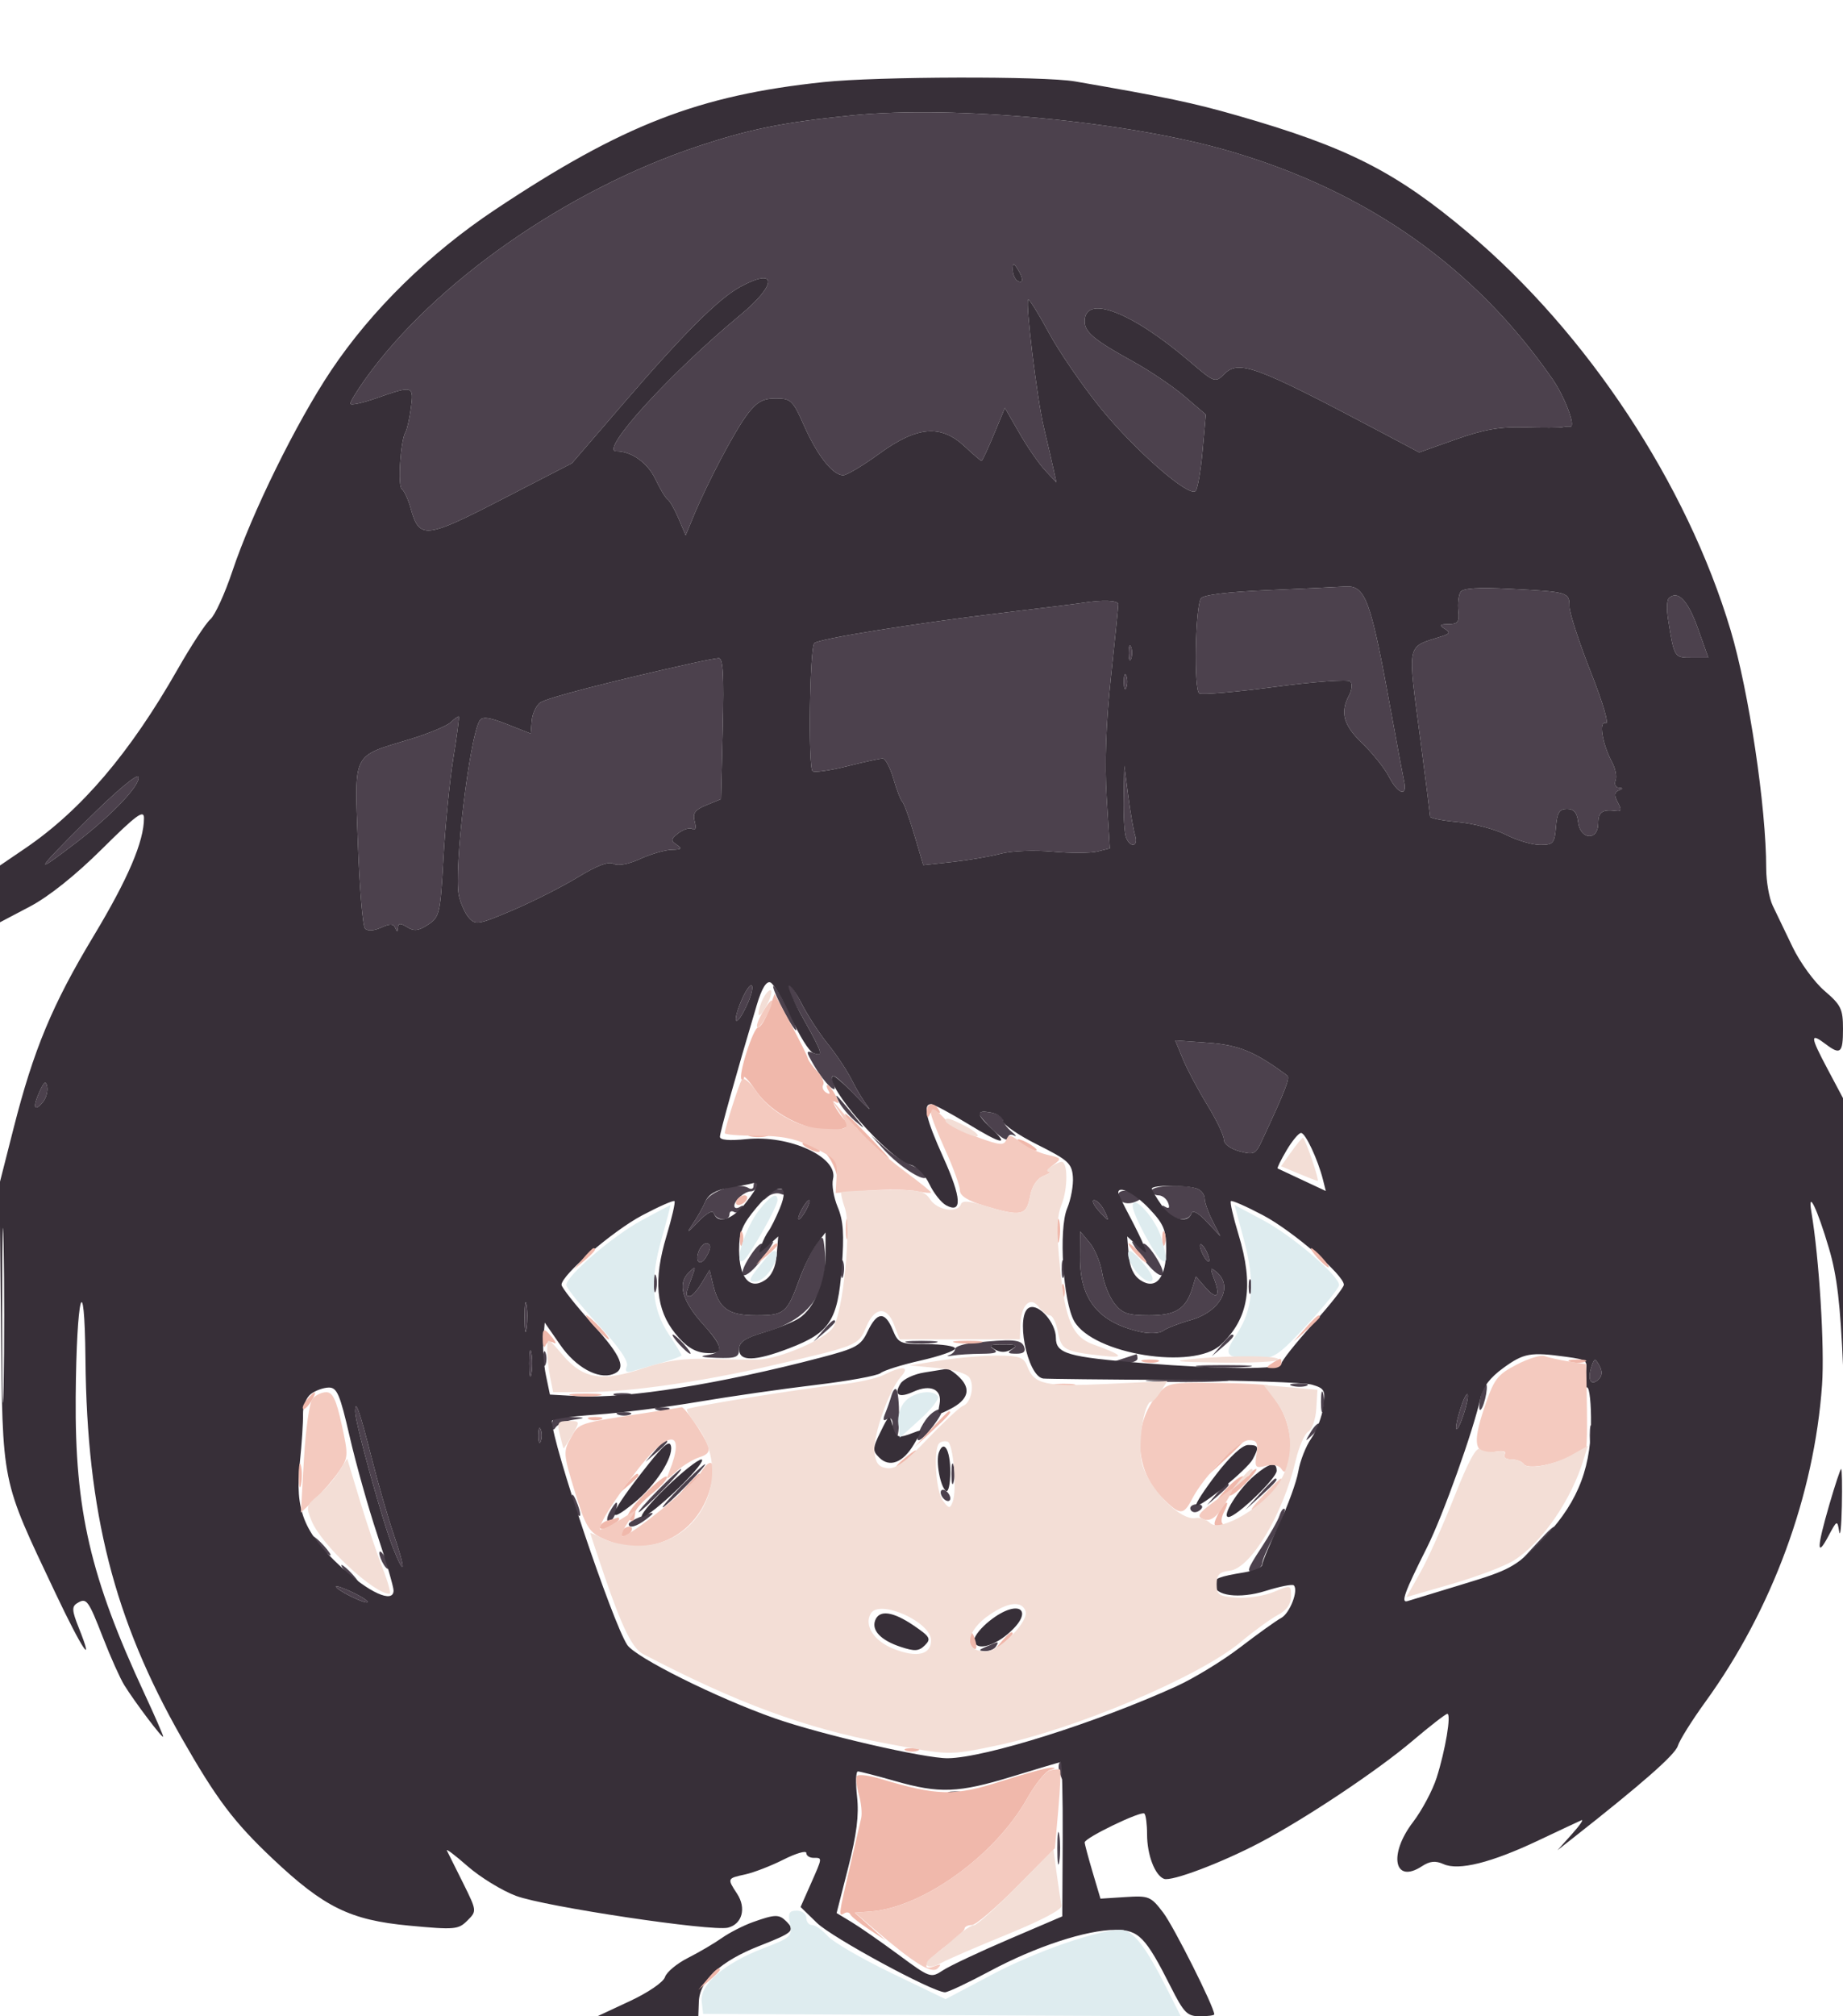<svg xmlns="http://www.w3.org/2000/svg" width="384" height="420" viewBox="0 0 384 420" version="1.1"><path d="M 177.500 24.034 C 163.204 25.474, 156.209 26.880, 145.349 30.497 C 118.035 39.595, 90.467 58.877, 76.147 78.900 C 74.416 81.320, 73 83.649, 73 84.074 C 73 84.500, 75.464 83.983, 78.475 82.924 C 86.053 80.261, 86.272 80.326, 85.610 85.062 C 85.297 87.296, 84.794 89.525, 84.491 90.015 C 83.443 91.710, 82.824 101.274, 83.722 101.886 C 84.218 102.224, 85.049 104.028, 85.569 105.896 C 87.375 112.378, 88.601 112.256, 104.618 104 L 119.168 96.500 129.929 84 C 142.441 69.465, 149.722 62.203, 154.243 59.750 C 161.976 55.554, 161.981 59.204, 154.250 65.612 C 139.524 77.820, 124.793 94, 128.405 94 C 131.596 94, 134.974 96.428, 136.600 99.889 C 137.532 101.875, 138.660 103.740, 139.105 104.032 C 139.549 104.325, 140.577 106.125, 141.387 108.032 L 142.861 111.500 144.520 107.500 C 147.437 100.467, 153.121 89.707, 155.719 86.301 C 157.696 83.709, 158.967 83, 161.631 83 C 164.801 83, 165.193 83.379, 167.564 88.740 C 170.293 94.911, 173.532 99, 175.690 99 C 176.428 99, 179.814 96.975, 183.216 94.500 C 191.088 88.772, 196.028 88.355, 201 93 C 202.766 94.650, 204.346 96, 204.510 96 C 204.674 96, 205.837 93.520, 207.093 90.488 L 209.378 84.976 212.401 90.238 C 214.064 93.132, 216.479 96.625, 217.768 98 L 220.111 100.500 219.451 97.500 C 219.088 95.850, 218.202 92.025, 217.483 89 C 216.070 83.062, 213.624 63.042, 214.236 62.430 C 214.442 62.225, 216.364 65.307, 218.509 69.278 C 220.653 73.250, 225.508 80.325, 229.298 85 C 236.421 93.787, 247.741 103.666, 249.104 102.286 C 249.532 101.854, 250.187 98.094, 250.562 93.932 L 251.243 86.364 246.871 82.604 C 244.467 80.537, 239.575 77.232, 236 75.261 C 228.004 70.853, 226 69.188, 226 66.952 C 226 61.215, 235.726 64.917, 247.838 75.265 C 253.108 79.768, 253.199 79.801, 255.103 77.897 C 258.108 74.892, 261.683 76.217, 287.600 89.945 L 295.699 94.236 303.332 91.527 C 309.179 89.453, 312.549 88.866, 317.733 89.020 C 321.455 89.131, 324.950 89.119, 325.500 88.992 C 326.050 88.866, 326.803 88.805, 327.173 88.856 C 328.426 89.029, 326.061 82.695, 323.481 78.973 C 307.338 55.678, 284.920 39.861, 256.150 31.467 C 234.942 25.278, 198.932 21.875, 177.500 24.034 M 211.015 56.191 C 211.007 57.121, 211.450 58.160, 212 58.500 C 213.266 59.282, 213.266 57.958, 212 56 C 211.165 54.707, 211.029 54.734, 211.015 56.191 M 264.212 122.931 C 255.819 123.291, 250.661 123.925, 250.212 124.655 C 249.039 126.558, 248.739 143.721, 249.867 144.418 C 250.427 144.764, 257.549 144.159, 265.693 143.074 C 273.837 141.989, 280.879 141.480, 281.343 141.943 C 281.806 142.406, 281.694 143.704, 281.093 144.827 C 279.171 148.418, 279.901 151.062, 283.868 154.874 C 285.996 156.918, 288.483 160.032, 289.394 161.795 C 291.300 165.480, 293.271 166.076, 292.551 162.750 C 292.283 161.512, 291.124 155.325, 289.975 149 C 285.550 124.639, 284.551 121.893, 280.224 122.181 C 278.726 122.281, 271.520 122.619, 264.212 122.931 M 304.296 123.330 C 303.899 123.973, 303.704 125.737, 303.862 127.249 C 304.103 129.541, 303.763 130.003, 301.825 130.015 C 300 130.027, 299.817 130.231, 300.972 130.962 C 302.203 131.740, 302.121 131.996, 300.472 132.528 C 292.891 134.969, 293.228 133.312, 296 154.500 C 297.079 162.750, 297.971 169.775, 297.981 170.111 C 297.992 170.447, 300.620 170.960, 303.822 171.250 C 307.025 171.541, 311.507 172.728, 313.783 173.889 C 316.058 175.050, 319.261 176, 320.900 176 C 323.621 176, 323.906 175.675, 324.190 172.250 C 324.436 169.270, 324.911 168.500, 326.500 168.500 C 327.938 168.500, 328.589 169.272, 328.816 171.250 C 329.245 174.973, 333 175.197, 333 171.500 C 333 169.121, 333.863 168.542, 336.817 168.941 C 337.825 169.077, 337.885 168.654, 337.075 167.140 C 336.292 165.677, 336.340 165.030, 337.258 164.660 C 338.209 164.275, 338.214 164.139, 337.281 164.079 C 336.611 164.036, 336.308 163.360, 336.608 162.578 C 336.908 161.796, 336.599 160.119, 335.921 158.852 C 333.851 154.985, 333.031 150.075, 334.552 150.658 C 335.324 150.954, 334.047 146.568, 331.429 139.930 C 328.993 133.753, 327 127.628, 327 126.319 C 327 123.365, 326.702 123.275, 314.759 122.662 C 307.926 122.311, 304.803 122.510, 304.296 123.330 M 347.689 124.644 C 347.297 125.036, 347.233 126.964, 347.546 128.928 C 348.839 137.042, 348.814 137, 352.489 137 L 355.940 137 353.717 130.763 C 351.662 124.998, 349.515 122.818, 347.689 124.644 M 225.500 125.591 C 224.400 125.766, 217.425 126.634, 210 127.521 C 190.953 129.795, 170.649 133.041, 169.674 133.967 C 168.710 134.883, 168.356 159.689, 169.294 160.627 C 169.643 160.976, 172.849 160.527, 176.419 159.631 C 179.990 158.734, 183.363 158, 183.915 158 C 184.468 158, 185.478 159.912, 186.161 162.250 C 186.844 164.588, 187.671 166.725, 187.999 167 C 188.328 167.275, 189.448 170.361, 190.489 173.858 L 192.382 180.215 198.441 179.554 C 201.773 179.190, 206.300 178.415, 208.500 177.833 C 210.743 177.239, 215.481 177.047, 219.285 177.397 C 223.017 177.740, 227.233 177.729, 228.655 177.372 L 231.239 176.723 230.578 166.112 C 230.137 159.035, 230.430 150.717, 231.458 141.143 C 232.306 133.247, 233 126.384, 233 125.893 C 233 125.040, 229.780 124.910, 225.500 125.591 M 235.158 136 C 235.158 137.375, 235.385 137.938, 235.662 137.250 C 235.940 136.563, 235.940 135.438, 235.662 134.750 C 235.385 134.063, 235.158 134.625, 235.158 136 M 144.500 138.090 C 127.324 141.909, 113.843 145.397, 112.548 146.356 C 111.699 146.985, 110.909 148.694, 110.792 150.153 L 110.580 152.805 105.629 150.854 C 101.924 149.393, 100.493 149.203, 99.941 150.096 C 97.825 153.519, 94.514 181.280, 95.599 186.500 C 95.942 188.150, 96.888 190.255, 97.702 191.179 C 99.076 192.738, 99.724 192.625, 106.840 189.591 C 111.053 187.794, 117.167 184.699, 120.428 182.712 C 124.410 180.285, 126.842 179.372, 127.838 179.929 C 128.753 180.441, 130.885 180.048, 133.410 178.901 C 135.660 177.880, 138.625 177.027, 140 177.007 C 142.007 176.977, 142.204 176.772, 141 175.966 C 139.699 175.095, 139.752 174.770, 141.397 173.513 C 142.441 172.716, 143.749 172.345, 144.305 172.688 C 144.924 173.071, 145.094 172.466, 144.743 171.124 C 144.286 169.377, 144.780 168.688, 147.197 167.701 L 150.223 166.466 150.588 151.733 C 150.865 140.531, 150.658 137.024, 149.726 137.100 C 149.052 137.156, 146.700 137.601, 144.500 138.090 M 234.158 142 C 234.158 143.375, 234.385 143.938, 234.662 143.250 C 234.940 142.563, 234.940 141.438, 234.662 140.750 C 234.385 140.063, 234.158 140.625, 234.158 142 M 93.940 150.435 C 93.148 151.199, 89.355 152.781, 85.512 153.953 C 73.200 157.704, 73.869 156.369, 74.573 175.784 C 74.907 184.978, 75.577 192.915, 76.063 193.423 C 76.601 193.985, 77.908 193.908, 79.407 193.224 C 81.268 192.376, 81.986 192.395, 82.355 193.302 C 82.717 194.193, 82.862 194.177, 82.921 193.242 C 82.982 192.273, 83.422 192.247, 84.830 193.126 C 86.266 194.023, 87.204 193.913, 89.185 192.614 C 91.585 191.042, 91.744 190.353, 92.392 178.730 C 92.768 172.004, 93.691 162.675, 94.444 158 C 95.197 153.325, 95.716 149.398, 95.597 149.274 C 95.478 149.149, 94.733 149.672, 93.940 150.435 M 18 170.960 C 7.081 181.837, 6.781 182.505, 16 175.420 C 23.371 169.755, 29.268 163.530, 28.845 161.861 C 28.641 161.058, 24.198 164.785, 18 170.960 M 234.127 166.168 C 234.057 169.836, 234.273 173.548, 234.607 174.418 C 235.490 176.718, 237.250 176.362, 236.510 174.033 C 236.167 172.951, 235.519 169.238, 235.070 165.783 L 234.254 159.500 234.127 166.168 M 154.455 208.455 C 152.410 213.348, 153.313 214.251, 155.545 209.545 C 156.489 207.556, 156.984 205.650, 156.644 205.311 C 156.304 204.971, 155.319 206.386, 154.455 208.455 M 161.090 205.500 C 161.090 206.050, 162.175 208.525, 163.500 211 C 164.825 213.475, 165.910 215.050, 165.910 214.500 C 165.910 213.950, 164.825 211.475, 163.500 209 C 162.175 206.525, 161.090 204.950, 161.090 205.500 M 164 205.588 C 164 205.911, 165.575 208.991, 167.500 212.434 C 171.476 219.543, 171.649 220.186, 169.345 219.302 C 167.897 218.747, 167.928 219.073, 169.595 221.910 C 171.901 225.837, 174.743 228.483, 173.719 225.750 C 172.693 223.014, 173.838 223.650, 178.338 228.317 C 180.627 230.692, 181.765 231.705, 180.867 230.567 C 179.969 229.430, 178.450 226.925, 177.492 225 C 176.535 223.075, 174.297 219.700, 172.519 217.500 C 170.742 215.300, 168.313 211.588, 167.123 209.250 C 165.158 205.390, 164 204.032, 164 205.588 M 246.463 220.611 C 247.346 222.750, 249.628 227.043, 251.534 230.151 C 253.441 233.259, 255 236.508, 255 237.372 C 255 238.298, 256.335 239.303, 258.250 239.819 C 261.262 240.631, 261.606 240.468, 262.941 237.598 C 267.905 226.923, 268.840 224.510, 268.196 224.033 C 261.475 219.057, 258.123 217.670, 251.712 217.212 L 244.857 216.721 246.463 220.611 M 8.210 227.438 C 6.746 230.653, 7.124 231.760, 8.940 229.572 C 9.614 228.760, 10.014 227.313, 9.830 226.357 C 9.573 225.023, 9.196 225.275, 8.210 227.438 M 174.785 229.511 C 175.351 230.617, 176.869 232.414, 178.157 233.504 C 180.417 235.416, 180.412 235.380, 178.015 232.493 C 174.033 227.697, 173.697 227.387, 174.785 229.511 M 204 231.952 C 204 232.322, 205.350 233.919, 207 235.500 C 208.650 237.081, 210 237.813, 210 237.128 C 210 236.443, 210.563 236.167, 211.250 236.515 C 211.938 236.863, 211.713 236.503, 210.750 235.714 C 209.787 234.925, 209 233.819, 209 233.256 C 209 232.694, 207.875 232.018, 206.500 231.755 C 205.125 231.492, 204 231.581, 204 231.952 M 184.205 239.508 C 187.414 243.076, 193 246.584, 193 245.032 C 193 244.437, 191.762 243.483, 190.250 242.912 C 188.738 242.340, 186.150 240.664, 184.500 239.186 L 181.500 236.500 184.205 239.508 M 157 247.059 C 157 247.641, 156.521 247.822, 155.935 247.460 C 153.847 246.169, 147.937 248.043, 146.965 250.304 C 146.445 251.512, 145.249 253.625, 144.306 255 C 142.930 257.006, 143.159 256.910, 145.467 254.514 C 147.283 252.628, 148.494 251.983, 148.755 252.764 C 149.257 254.271, 152 254.421, 152 252.941 C 152 252.359, 152.419 252.141, 152.931 252.457 C 153.443 252.774, 154.187 252.506, 154.585 251.862 C 155.037 251.131, 154.876 250.959, 154.155 251.405 C 153.520 251.797, 153 251.697, 153 251.181 C 153 250.036, 155.142 248.174, 156.475 248.160 C 157.011 248.155, 157.611 247.666, 157.808 247.075 C 158.005 246.484, 157.904 246, 157.583 246 C 157.262 246, 157 246.477, 157 247.059 M 159.871 248.809 C 158.820 250.204, 158.829 250.295, 159.920 249.328 C 160.648 248.684, 161.864 248.394, 162.622 248.685 C 163.380 248.976, 164 248.989, 164 248.714 C 164 247.278, 160.973 247.348, 159.871 248.809 M 240 248 C 240 248.550, 240.627 249, 241.393 249 C 242.159 249, 243.054 249.698, 243.382 250.552 C 243.786 251.606, 243.580 251.865, 242.739 251.360 C 241.918 250.867, 241.964 251.188, 242.872 252.308 C 244.473 254.282, 247.650 254.551, 248.245 252.764 C 248.504 251.987, 249.699 252.637, 251.460 254.514 L 254.262 257.500 252.631 254.300 C 251.734 252.539, 251 250.450, 251 249.657 C 251 248.863, 250.288 247.941, 249.418 247.607 C 246.861 246.626, 240 246.912, 240 248 M 233 248.941 C 233 250.401, 234.648 251.072, 236.494 250.364 C 237.828 249.852, 237.897 249.550, 236.834 248.876 C 235.047 247.743, 233 247.778, 233 248.941 M 167 252 C 166.411 253.100, 166.155 254, 166.430 254 C 166.705 254, 167.411 253.100, 168 252 C 168.589 250.900, 168.845 250, 168.570 250 C 168.295 250, 167.589 250.900, 167 252 M 228.732 252 C 229.674 253.100, 230.585 254, 230.757 254 C 230.930 254, 230.589 253.100, 230 252 C 229.411 250.900, 228.500 250, 227.975 250 C 227.449 250, 227.790 250.900, 228.732 252 M 169.944 259.348 C 169.088 260.532, 167.562 263.750, 166.553 266.500 C 163.966 273.553, 163.429 274, 157.533 274 C 151.734 274, 149.765 272.578, 148.558 267.522 L 147.847 264.544 146.192 267.272 C 145.282 268.772, 144.191 270, 143.768 270 C 142.770 270, 142.795 269.675, 144.058 266.315 C 145.048 263.679, 145.008 263.606, 143.428 265.165 C 141.125 267.438, 142.178 271.084, 146.525 275.896 C 150.719 280.539, 150.855 281.738, 147.250 282.284 C 145.551 282.541, 146.316 282.758, 149.250 282.850 C 153.362 282.980, 154 282.735, 154 281.028 C 154 279.489, 155.256 278.691, 159.727 277.391 C 168.709 274.780, 172.757 269.056, 171.827 260.281 C 171.503 257.220, 171.488 257.213, 169.944 259.348 M 225.037 262 C 224.990 270.757, 228.954 275.564, 237.791 277.468 C 239.601 277.858, 241.626 277.753, 242.291 277.234 C 242.956 276.715, 245.606 275.686, 248.179 274.948 C 254.291 273.194, 257.066 267.960, 253.468 264.974 C 252.120 263.855, 252.064 264.037, 252.996 266.490 C 254.383 270.137, 253.502 270.884, 251.091 268.105 L 249.170 265.890 248.467 268.195 C 247.104 272.662, 245.018 274, 239.418 274 C 235.005 274, 233.829 273.598, 232.206 271.535 C 231.139 270.179, 229.985 267.308, 229.641 265.155 C 229.296 263.001, 228.126 260.173, 227.041 258.870 L 225.067 256.500 225.037 262 M 156.371 261.523 C 152.996 266.677, 155.136 267.142, 158.917 262.077 C 160.796 259.560, 161.628 258.081, 160.764 258.792 C 159.901 259.502, 159.038 259.676, 158.847 259.178 C 158.656 258.680, 157.542 259.735, 156.371 261.523 M 238.083 262.077 C 241.864 267.142, 244.004 266.677, 240.629 261.523 C 239.458 259.735, 238.344 258.680, 238.153 259.178 C 237.962 259.676, 237.099 259.502, 236.236 258.792 C 235.372 258.081, 236.204 259.560, 238.083 262.077 M 145.583 260.643 C 144.746 262.825, 145.858 263.839, 147.039 261.971 C 148.222 260.101, 148.247 259, 147.107 259 C 146.616 259, 145.930 259.739, 145.583 260.643 M 250.031 259.500 C 250.031 260.050, 250.467 261.175, 251 262 C 251.533 262.825, 251.969 263.050, 251.969 262.500 C 251.969 261.950, 251.533 260.825, 251 260 C 250.467 259.175, 250.031 258.950, 250.031 259.500 M 175.195 264.500 C 175.215 266.150, 175.439 266.704, 175.693 265.731 C 175.947 264.758, 175.930 263.408, 175.656 262.731 C 175.382 262.054, 175.175 262.850, 175.195 264.500 M 221.195 264.500 C 221.215 266.150, 221.439 266.704, 221.693 265.731 C 221.947 264.758, 221.930 263.408, 221.656 262.731 C 221.382 262.054, 221.175 262.850, 221.195 264.500 M 136.195 267.500 C 136.215 269.150, 136.439 269.704, 136.693 268.731 C 136.947 267.758, 136.930 266.408, 136.656 265.731 C 136.382 265.054, 136.175 265.850, 136.195 267.500 M 260.158 268 C 260.158 269.375, 260.385 269.938, 260.662 269.250 C 260.940 268.563, 260.940 267.438, 260.662 266.750 C 260.385 266.063, 260.158 266.625, 260.158 268 M 109.286 274.500 C 109.294 277.250, 109.488 278.256, 109.718 276.736 C 109.947 275.216, 109.941 272.966, 109.704 271.736 C 109.467 270.506, 109.279 271.750, 109.286 274.500 M 171.405 277.250 L 169.500 279.500 171.750 277.595 C 172.988 276.547, 174 275.535, 174 275.345 C 174 274.545, 173.195 275.136, 171.405 277.250 M 141.500 280 C 142.495 281.100, 143.535 282, 143.810 282 C 144.085 282, 143.495 281.100, 142.500 280 C 141.505 278.900, 140.465 278, 140.190 278 C 139.915 278, 140.505 278.900, 141.500 280 M 254.405 280.250 L 252.500 282.500 254.750 280.595 C 256.864 278.805, 257.455 278, 256.655 278 C 256.465 278, 255.453 279.012, 254.405 280.250 M 189.250 279.716 C 190.762 279.945, 193.238 279.945, 194.750 279.716 C 196.262 279.487, 195.025 279.300, 192 279.300 C 188.975 279.300, 187.738 279.487, 189.250 279.716 M 202.750 279.728 C 200.688 279.944, 199 280.511, 199 280.987 C 199 281.464, 198.438 282.047, 197.750 282.283 C 197.063 282.520, 197.400 282.559, 198.500 282.370 C 199.600 282.182, 202.300 282.014, 204.500 281.998 C 207.454 281.977, 208.108 281.716, 207 281 C 205.875 280.273, 206.375 280.031, 209 280.031 C 211.625 280.031, 212.125 280.273, 211 281 C 209.784 281.786, 209.919 281.972, 211.719 281.985 C 213.283 281.995, 213.767 281.558, 213.362 280.500 C 212.788 279.005, 210.949 278.871, 202.750 279.728 M 110.272 284 C 110.272 286.475, 110.467 287.488, 110.706 286.250 C 110.944 285.012, 110.944 282.988, 110.706 281.750 C 110.467 280.512, 110.272 281.525, 110.272 284 M 113.158 283 C 113.158 284.375, 113.385 284.938, 113.662 284.250 C 113.940 283.563, 113.940 282.438, 113.662 281.750 C 113.385 281.063, 113.158 281.625, 113.158 283 M 234 283 L 231.500 283.801 234.250 283.900 C 235.762 283.955, 237 283.550, 237 283 C 237 282.450, 236.887 282.045, 236.750 282.100 C 236.613 282.155, 235.375 282.560, 234 283 M 331.528 284.912 C 330.695 287.538, 331.566 288.834, 333.120 287.280 C 333.853 286.547, 333.886 285.620, 333.223 284.433 C 332.323 282.826, 332.177 282.867, 331.528 284.912 M 250.250 284.735 C 252.863 284.941, 257.137 284.941, 259.750 284.735 C 262.363 284.529, 260.225 284.360, 255 284.360 C 249.775 284.360, 247.637 284.529, 250.250 284.735 M 240.206 287.741 C 243.895 287.932, 250.195 287.934, 254.206 287.743 C 258.218 287.553, 255.200 287.396, 247.500 287.395 C 239.800 287.393, 236.518 287.549, 240.206 287.741 M 269.269 288.693 C 270.242 288.947, 271.592 288.930, 272.269 288.656 C 272.946 288.382, 272.150 288.175, 270.500 288.195 C 268.850 288.215, 268.296 288.439, 269.269 288.693 M 308.571 290.571 C 308.204 292.037, 308.096 293.429, 308.331 293.665 C 308.567 293.900, 309.061 292.894, 309.429 291.429 C 309.796 289.963, 309.904 288.571, 309.669 288.335 C 309.433 288.100, 308.939 289.106, 308.571 290.571 M 185.740 290.710 C 185.458 291.695, 184.874 293.361, 184.444 294.414 C 183.891 295.763, 184.006 296.115, 184.830 295.605 C 185.574 295.145, 186 295.610, 186 296.882 C 186 297.982, 186.338 299.091, 186.750 299.347 C 187.546 299.841, 187.519 290.186, 186.722 289.389 C 186.465 289.131, 186.023 289.726, 185.740 290.710 M 275.232 292 C 275.232 293.925, 275.438 294.712, 275.689 293.750 C 275.941 292.788, 275.941 291.212, 275.689 290.250 C 275.438 289.288, 275.232 290.075, 275.232 292 M 128.269 290.693 C 129.242 290.947, 130.592 290.930, 131.269 290.656 C 131.946 290.382, 131.150 290.175, 129.500 290.195 C 127.850 290.215, 127.296 290.439, 128.269 290.693 M 304.200 293.700 C 302.720 298.522, 303.436 299.238, 305 294.500 C 305.660 292.501, 306.005 290.672, 305.767 290.434 C 305.530 290.196, 304.824 291.666, 304.200 293.700 M 74.006 294.083 C 74.017 296.472, 79.775 317.195, 81.902 322.500 C 84.527 329.049, 84.567 326.956, 81.961 319.407 C 80.839 316.158, 78.778 309.002, 77.381 303.503 C 74.901 293.746, 73.993 291.213, 74.006 294.083 M 136.750 293.662 C 137.438 293.940, 138.563 293.940, 139.250 293.662 C 139.938 293.385, 139.375 293.158, 138 293.158 C 136.625 293.158, 136.063 293.385, 136.750 293.662 M 193.435 295.072 C 191.919 296.747, 190.577 300, 191.401 300 C 192.467 300, 196.942 294.082, 196.216 293.633 C 195.694 293.311, 194.443 293.958, 193.435 295.072 M 128.750 294.662 C 129.438 294.940, 130.563 294.940, 131.250 294.662 C 131.938 294.385, 131.375 294.158, 130 294.158 C 128.625 294.158, 128.063 294.385, 128.750 294.662 M 115.015 296.750 C 115.025 297.886, 115.290 298.093, 115.769 297.340 C 116.174 296.702, 117.855 295.982, 119.503 295.740 C 122.221 295.341, 122.151 295.286, 118.750 295.150 C 115.783 295.031, 115.003 295.365, 115.015 296.750 M 273.100 298.295 C 271.835 300.402, 271.857 300.423, 273.579 298.774 C 274.570 297.824, 275.166 296.832, 274.903 296.569 C 274.640 296.306, 273.829 297.083, 273.100 298.295 M 331.232 299 C 331.232 300.925, 331.438 301.712, 331.689 300.750 C 331.941 299.788, 331.941 298.212, 331.689 297.250 C 331.438 296.288, 331.232 297.075, 331.232 299 M 112.158 299 C 112.158 300.375, 112.385 300.938, 112.662 300.250 C 112.940 299.563, 112.940 298.438, 112.662 297.750 C 112.385 297.063, 112.158 297.625, 112.158 299 M 136.405 302.250 L 134.500 304.500 136.750 302.595 C 137.988 301.547, 139 300.535, 139 300.345 C 139 299.545, 138.195 300.136, 136.405 302.250 M 198.232 307 C 198.232 308.925, 198.438 309.712, 198.689 308.750 C 198.941 307.788, 198.941 306.212, 198.689 305.250 C 198.438 304.288, 198.232 305.075, 198.232 307 M 142 309.500 C 139.571 311.975, 137.809 314, 138.084 314 C 138.359 314, 140.571 311.975, 143 309.500 C 145.429 307.025, 147.191 305, 146.916 305 C 146.641 305, 144.429 307.025, 142 309.500 M 137 310.500 C 134.571 312.975, 132.809 315, 133.084 315 C 133.359 315, 135.571 312.975, 138 310.500 C 140.429 308.025, 142.191 306, 141.916 306 C 141.641 306, 139.429 308.025, 137 310.500 M 262.437 311.250 L 259.500 314.500 262.750 311.563 C 265.779 308.825, 266.460 308, 265.687 308 C 265.515 308, 264.052 309.462, 262.437 311.250 M 253.405 311.250 L 251.500 313.500 253.750 311.595 C 254.988 310.547, 256 309.535, 256 309.345 C 256 308.545, 255.195 309.136, 253.405 311.250 M 196 310.882 C 196 311.432, 196.450 312.160, 197 312.500 C 197.550 312.840, 198 312.668, 198 312.118 C 198 311.568, 197.550 310.840, 197 310.500 C 196.450 310.160, 196 310.332, 196 310.882 M 119.086 312 C 119.055 312.825, 119.467 314.175, 120 315 C 121.181 316.828, 121.181 315.249, 120 312.500 C 119.433 311.181, 119.122 311.011, 119.086 312 M 127 315 C 126.409 316.105, 126.341 317, 126.848 317 C 127.353 317, 128.002 316.100, 128.290 315 C 128.577 313.900, 128.646 313, 128.442 313 C 128.237 313, 127.589 313.900, 127 315 M 248 314.167 C 248 314.625, 248.423 315, 248.941 315 C 249.459 315, 250.114 314.625, 250.397 314.167 C 250.680 313.708, 250.257 313.333, 249.456 313.333 C 248.655 313.333, 248 313.708, 248 314.167 M 266.600 315.684 C 266.280 316.692, 264.504 319.817, 262.653 322.628 C 259.919 326.779, 259.636 327.646, 261.144 327.252 C 262.165 326.985, 263 326.253, 263 325.625 C 263 324.998, 264.158 322.308, 265.574 319.649 C 266.989 316.990, 267.930 314.597, 267.665 314.332 C 267.400 314.066, 266.921 314.675, 266.600 315.684 M 133.250 316.031 C 132.012 316.529, 131 317.175, 131 317.468 C 131 318.438, 132.592 318.020, 134.559 316.532 C 136.771 314.858, 136.462 314.740, 133.250 316.031 M 319.946 321.750 L 316.500 325.500 320.250 322.054 C 322.313 320.158, 324 318.471, 324 318.304 C 324 317.540, 323.154 318.260, 319.946 321.750 M 66.500 322 C 67.495 323.100, 68.535 324, 68.810 324 C 69.085 324, 68.495 323.100, 67.500 322 C 66.505 320.900, 65.465 320, 65.190 320 C 64.915 320, 65.505 320.900, 66.500 322 M 79.031 323.500 C 79.031 324.050, 79.467 325.175, 80 326 C 80.533 326.825, 80.969 327.050, 80.969 326.500 C 80.969 325.950, 80.533 324.825, 80 324 C 79.467 323.175, 79.031 322.950, 79.031 323.500 M 72.500 328 C 73.495 329.100, 74.535 330, 74.810 330 C 75.085 330, 74.495 329.100, 73.500 328 C 72.505 326.900, 71.465 326, 71.190 326 C 70.915 326, 71.505 326.900, 72.500 328 M 70 330.490 C 70 331.175, 76.123 334.210, 76.580 333.753 C 76.797 333.536, 75.406 332.610, 73.487 331.695 C 71.569 330.781, 70 330.239, 70 330.490 M 205.500 343 C 203.870 343.701, 203.812 343.872, 205.191 343.930 C 206.121 343.968, 207.160 343.550, 207.500 343 C 208.211 341.850, 208.176 341.850, 205.500 343 M 220.710 369 C 220.998 370.100, 221.406 371, 221.617 371 C 221.827 371, 222 370.100, 222 369 C 222 367.900, 221.592 367, 221.094 367 C 220.595 367, 220.423 367.900, 220.710 369 M 197.750 373.662 C 198.438 373.940, 199.563 373.940, 200.250 373.662 C 200.938 373.385, 200.375 373.158, 199 373.158 C 197.625 373.158, 197.063 373.385, 197.750 373.662 M 220.300 385 C 220.300 388.025, 220.487 389.262, 220.716 387.750 C 220.945 386.238, 220.945 383.762, 220.716 382.250 C 220.487 380.738, 220.300 381.975, 220.300 385" stroke="none" fill="#4c414d" fill-rule="evenodd"/><path d="M 171.616 17.098 C 145.583 19.843, 129.756 25.982, 103.237 43.620 C 89.468 52.778, 77.398 64.606, 68.982 77.187 C 61.738 88.016, 52.477 106.839, 48.410 119 C 46.846 123.675, 44.786 128.175, 43.831 129 C 42.876 129.825, 39.785 134.550, 36.963 139.500 C 27.042 156.900, 16.930 168.766, 5.250 176.712 L 0 180.283 0 186.200 L 0 192.117 6.250 188.827 C 10.175 186.760, 15.755 182.305, 21.250 176.849 C 28.388 169.763, 30 168.574, 30 170.400 C 30 175.279, 26.671 183.070, 19.489 195 C 10.893 209.279, 6.993 218.646, 2.834 235 L -0.090 246.500 0.207 276 C 0.547 309.737, 0.144 307.745, 11.508 331.761 C 17.115 343.609, 19.862 347.694, 16.394 339.026 C 14.995 335.530, 14.936 334.657, 16.054 333.967 C 18.033 332.744, 18.369 333.191, 21.488 341.199 C 23.052 345.215, 25.029 349.625, 25.881 351 C 28.103 354.585, 34 362.388, 34 361.743 C 34 361.444, 32.255 357.441, 30.121 352.849 C 18.804 328.488, 15.589 314.628, 15.772 291 C 15.936 269.774, 17.611 263.350, 17.805 283.201 C 18.118 315.121, 23.763 337.331, 37.833 362 C 45.117 374.771, 48.721 379.551, 56.838 387.208 C 67.534 397.298, 72.968 399.963, 85.194 401.113 C 94.733 402.011, 95.499 401.946, 97.370 400.075 C 99.365 398.079, 99.365 398.075, 96.509 392.289 C 94.937 389.105, 93.413 386.050, 93.122 385.500 C 92.831 384.950, 94.756 386.397, 97.399 388.717 C 100.043 391.036, 104.598 393.828, 107.522 394.922 C 113.512 397.164, 148.323 402.381, 151.683 401.541 C 154.643 400.801, 155.540 397.473, 153.583 394.486 C 151.487 391.288, 151.495 391.268, 155.250 390.456 C 157.037 390.070, 160.637 388.676, 163.250 387.360 C 165.863 386.043, 168 385.424, 168 385.983 C 168 386.542, 168.675 387, 169.500 387 C 171.386 387, 171.404 386.833, 168.901 392.491 L 166.802 397.236 170.220 400.557 C 173.399 403.644, 194.370 415, 196.892 415 C 197.512 415, 201.727 413.013, 206.260 410.584 C 215.788 405.478, 226.385 402, 232.417 402 C 237.250 402, 238.690 403.480, 243.905 413.811 C 246.684 419.317, 247.358 420, 250.014 420 C 251.656 420, 253 419.820, 253 419.600 C 253 418.098, 244.562 401.293, 242.357 398.401 C 239.774 395.014, 239.379 394.853, 234.464 395.168 L 229.291 395.500 227.645 389.951 C 226.740 386.898, 226 384.121, 226 383.779 C 226 382.832, 237.803 377.137, 238.442 377.775 C 238.749 378.082, 239 380.037, 239 382.120 C 239 386.366, 240.631 390.644, 242.528 391.372 C 244.087 391.971, 254.504 388.038, 262.500 383.833 C 271.943 378.867, 286.966 368.854, 294.264 362.663 C 297.936 359.548, 301.218 357, 301.558 357 C 302.424 357, 301.158 364.572, 299.334 370.301 C 298.493 372.941, 296.274 377.108, 294.403 379.559 C 289.232 386.334, 290.482 392.528, 296.258 388.755 C 297.928 387.664, 299.081 387.551, 300.778 388.310 C 303.925 389.720, 310.734 388.016, 320.559 383.361 C 324.927 381.291, 328.950 379.404, 329.500 379.167 C 330.050 378.931, 329.150 380.241, 327.500 382.079 L 324.500 385.421 327.631 382.960 C 342.181 371.526, 349.013 365.524, 349.584 363.676 C 349.953 362.479, 352.539 358.350, 355.329 354.500 C 369.229 335.320, 378.019 311.442, 379.637 288.468 C 380.186 280.678, 379.041 262.118, 377.419 252.500 C 376.578 247.511, 378.631 251.750, 381.082 260.062 C 382.762 265.759, 383.452 271.596, 384.031 285 C 384.617 298.571, 384.732 294.284, 384.546 265.911 L 384.305 229.322 380.768 222.661 C 377.133 215.816, 377.081 214.990, 380.441 217.532 C 383.467 219.820, 384 219.343, 384 214.346 C 384 210.183, 383.593 209.344, 380.148 206.395 C 378.030 204.582, 375.043 200.488, 373.511 197.299 C 371.979 194.110, 370.113 190.226, 369.363 188.669 C 368.613 187.112, 368 183.607, 368 180.880 C 368 168.130, 364.385 143.980, 360.568 131.227 C 351.463 100.807, 330.770 69.453, 306.015 48.567 C 290.851 35.773, 280.762 30.647, 257.773 24.056 C 248.571 21.418, 242.980 20.243, 224 16.962 C 217.450 15.830, 182.786 15.919, 171.616 17.098 M 177.500 24.034 C 163.204 25.474, 156.209 26.880, 145.349 30.497 C 118.035 39.595, 90.467 58.877, 76.147 78.900 C 74.416 81.320, 73 83.649, 73 84.074 C 73 84.500, 75.464 83.983, 78.475 82.924 C 86.053 80.261, 86.272 80.326, 85.610 85.062 C 85.297 87.296, 84.794 89.525, 84.491 90.015 C 83.443 91.710, 82.824 101.274, 83.722 101.886 C 84.218 102.224, 85.049 104.028, 85.569 105.896 C 87.375 112.378, 88.601 112.256, 104.618 104 L 119.168 96.500 129.929 84 C 142.441 69.465, 149.722 62.203, 154.243 59.750 C 161.976 55.554, 161.981 59.204, 154.250 65.612 C 139.524 77.820, 124.793 94, 128.405 94 C 131.596 94, 134.974 96.428, 136.600 99.889 C 137.532 101.875, 138.660 103.740, 139.105 104.032 C 139.549 104.325, 140.577 106.125, 141.387 108.032 L 142.861 111.500 144.520 107.500 C 147.437 100.467, 153.121 89.707, 155.719 86.301 C 157.696 83.709, 158.967 83, 161.631 83 C 164.801 83, 165.193 83.379, 167.564 88.740 C 170.293 94.911, 173.532 99, 175.690 99 C 176.428 99, 179.814 96.975, 183.216 94.500 C 191.088 88.772, 196.028 88.355, 201 93 C 202.766 94.650, 204.346 96, 204.510 96 C 204.674 96, 205.837 93.520, 207.093 90.488 L 209.378 84.976 212.401 90.238 C 214.064 93.132, 216.479 96.625, 217.768 98 L 220.111 100.500 219.451 97.500 C 219.088 95.850, 218.202 92.025, 217.483 89 C 216.070 83.062, 213.624 63.042, 214.236 62.430 C 214.442 62.225, 216.364 65.307, 218.509 69.278 C 220.653 73.250, 225.508 80.325, 229.298 85 C 236.421 93.787, 247.741 103.666, 249.104 102.286 C 249.532 101.854, 250.187 98.094, 250.562 93.932 L 251.243 86.364 246.871 82.604 C 244.467 80.537, 239.575 77.232, 236 75.261 C 228.004 70.853, 226 69.188, 226 66.952 C 226 61.215, 235.726 64.917, 247.838 75.265 C 253.108 79.768, 253.199 79.801, 255.103 77.897 C 258.108 74.892, 261.683 76.217, 287.600 89.945 L 295.699 94.236 303.332 91.527 C 309.179 89.453, 312.549 88.866, 317.733 89.020 C 321.455 89.131, 324.950 89.119, 325.500 88.992 C 326.050 88.866, 326.803 88.805, 327.173 88.856 C 328.426 89.029, 326.061 82.695, 323.481 78.973 C 307.338 55.678, 284.920 39.861, 256.150 31.467 C 234.942 25.278, 198.932 21.875, 177.500 24.034 M 211.015 56.191 C 211.007 57.121, 211.450 58.160, 212 58.500 C 213.266 59.282, 213.266 57.958, 212 56 C 211.165 54.707, 211.029 54.734, 211.015 56.191 M 264.212 122.931 C 255.819 123.291, 250.661 123.925, 250.212 124.655 C 249.039 126.558, 248.739 143.721, 249.867 144.418 C 250.427 144.764, 257.549 144.159, 265.693 143.074 C 273.837 141.989, 280.879 141.480, 281.343 141.943 C 281.806 142.406, 281.694 143.704, 281.093 144.827 C 279.171 148.418, 279.901 151.062, 283.868 154.874 C 285.996 156.918, 288.483 160.032, 289.394 161.795 C 291.300 165.480, 293.271 166.076, 292.551 162.750 C 292.283 161.512, 291.124 155.325, 289.975 149 C 285.550 124.639, 284.551 121.893, 280.224 122.181 C 278.726 122.281, 271.520 122.619, 264.212 122.931 M 304.296 123.330 C 303.899 123.973, 303.704 125.737, 303.862 127.249 C 304.103 129.541, 303.763 130.003, 301.825 130.015 C 300 130.027, 299.817 130.231, 300.972 130.962 C 302.203 131.740, 302.121 131.996, 300.472 132.528 C 292.891 134.969, 293.228 133.312, 296 154.500 C 297.079 162.750, 297.971 169.775, 297.981 170.111 C 297.992 170.447, 300.620 170.960, 303.822 171.250 C 307.025 171.541, 311.507 172.728, 313.783 173.889 C 316.058 175.050, 319.261 176, 320.900 176 C 323.621 176, 323.906 175.675, 324.190 172.250 C 324.436 169.270, 324.911 168.500, 326.500 168.500 C 327.938 168.500, 328.589 169.272, 328.816 171.250 C 329.245 174.973, 333 175.197, 333 171.500 C 333 169.121, 333.863 168.542, 336.817 168.941 C 337.825 169.077, 337.885 168.654, 337.075 167.140 C 336.292 165.677, 336.340 165.030, 337.258 164.660 C 338.209 164.275, 338.214 164.139, 337.281 164.079 C 336.611 164.036, 336.308 163.360, 336.608 162.578 C 336.908 161.796, 336.599 160.119, 335.921 158.852 C 333.851 154.985, 333.031 150.075, 334.552 150.658 C 335.324 150.954, 334.047 146.568, 331.429 139.930 C 328.993 133.753, 327 127.628, 327 126.319 C 327 123.365, 326.702 123.275, 314.759 122.662 C 307.926 122.311, 304.803 122.510, 304.296 123.330 M 347.689 124.644 C 347.297 125.036, 347.233 126.964, 347.546 128.928 C 348.839 137.042, 348.814 137, 352.489 137 L 355.940 137 353.717 130.763 C 351.662 124.998, 349.515 122.818, 347.689 124.644 M 225.500 125.591 C 224.400 125.766, 217.425 126.634, 210 127.521 C 190.953 129.795, 170.649 133.041, 169.674 133.967 C 168.710 134.883, 168.356 159.689, 169.294 160.627 C 169.643 160.976, 172.849 160.527, 176.419 159.631 C 179.990 158.734, 183.363 158, 183.915 158 C 184.468 158, 185.478 159.912, 186.161 162.250 C 186.844 164.588, 187.671 166.725, 187.999 167 C 188.328 167.275, 189.448 170.361, 190.489 173.858 L 192.382 180.215 198.441 179.554 C 201.773 179.190, 206.300 178.415, 208.500 177.833 C 210.743 177.239, 215.481 177.047, 219.285 177.397 C 223.017 177.740, 227.233 177.729, 228.655 177.372 L 231.239 176.723 230.578 166.112 C 230.137 159.035, 230.430 150.717, 231.458 141.143 C 232.306 133.247, 233 126.384, 233 125.893 C 233 125.040, 229.780 124.910, 225.500 125.591 M 235.158 136 C 235.158 137.375, 235.385 137.938, 235.662 137.250 C 235.940 136.563, 235.940 135.438, 235.662 134.750 C 235.385 134.063, 235.158 134.625, 235.158 136 M 144.500 138.090 C 127.324 141.909, 113.843 145.397, 112.548 146.356 C 111.699 146.985, 110.909 148.694, 110.792 150.153 L 110.580 152.805 105.629 150.854 C 101.924 149.393, 100.493 149.203, 99.941 150.096 C 97.825 153.519, 94.514 181.280, 95.599 186.500 C 95.942 188.150, 96.888 190.255, 97.702 191.179 C 99.076 192.738, 99.724 192.625, 106.840 189.591 C 111.053 187.794, 117.167 184.699, 120.428 182.712 C 124.410 180.285, 126.842 179.372, 127.838 179.929 C 128.753 180.441, 130.885 180.048, 133.410 178.901 C 135.660 177.880, 138.625 177.027, 140 177.007 C 142.007 176.977, 142.204 176.772, 141 175.966 C 139.699 175.095, 139.752 174.770, 141.397 173.513 C 142.441 172.716, 143.749 172.345, 144.305 172.688 C 144.924 173.071, 145.094 172.466, 144.743 171.124 C 144.286 169.377, 144.780 168.688, 147.197 167.701 L 150.223 166.466 150.588 151.733 C 150.865 140.531, 150.658 137.024, 149.726 137.100 C 149.052 137.156, 146.700 137.601, 144.500 138.090 M 234.158 142 C 234.158 143.375, 234.385 143.938, 234.662 143.250 C 234.940 142.563, 234.940 141.438, 234.662 140.750 C 234.385 140.063, 234.158 140.625, 234.158 142 M 93.940 150.435 C 93.148 151.199, 89.355 152.781, 85.512 153.953 C 73.200 157.704, 73.869 156.369, 74.573 175.784 C 74.907 184.978, 75.577 192.915, 76.063 193.423 C 76.601 193.985, 77.908 193.908, 79.407 193.224 C 81.268 192.376, 81.986 192.395, 82.355 193.302 C 82.717 194.193, 82.862 194.177, 82.921 193.242 C 82.982 192.273, 83.422 192.247, 84.830 193.126 C 86.266 194.023, 87.204 193.913, 89.185 192.614 C 91.585 191.042, 91.744 190.353, 92.392 178.730 C 92.768 172.004, 93.691 162.675, 94.444 158 C 95.197 153.325, 95.716 149.398, 95.597 149.274 C 95.478 149.149, 94.733 149.672, 93.940 150.435 M 18 170.960 C 7.081 181.837, 6.781 182.505, 16 175.420 C 23.371 169.755, 29.268 163.530, 28.845 161.861 C 28.641 161.058, 24.198 164.785, 18 170.960 M 234.127 166.168 C 234.057 169.836, 234.273 173.548, 234.607 174.418 C 235.490 176.718, 237.250 176.362, 236.510 174.033 C 236.167 172.951, 235.519 169.238, 235.070 165.783 L 234.254 159.500 234.127 166.168 M 157.686 209.325 C 153.350 223.883, 150 235.861, 150 236.801 C 150 237.481, 151.951 237.654, 155.492 237.289 C 164.512 236.358, 174.707 241.047, 173.564 245.601 C 173.262 246.805, 173.701 249.433, 174.540 251.441 C 175.729 254.286, 175.914 257.088, 175.381 264.149 C 174.558 275.059, 172.881 277.620, 164.452 280.845 C 157.240 283.605, 154 283.665, 154 281.039 C 154 279.541, 155.223 278.714, 159.171 277.542 C 162.014 276.697, 165.322 275.364, 166.521 274.578 C 169.664 272.519, 172 266.927, 172 261.464 L 172 256.730 170.187 259.115 C 169.190 260.427, 167.551 263.750, 166.546 266.500 C 163.969 273.551, 163.430 274, 157.533 274 C 151.734 274, 149.765 272.578, 148.558 267.522 L 147.847 264.544 146.192 267.272 C 145.282 268.772, 144.191 270, 143.768 270 C 142.770 270, 142.795 269.675, 144.058 266.315 C 145.048 263.679, 145.008 263.606, 143.428 265.165 C 141.125 267.438, 142.178 271.084, 146.525 275.896 C 150.882 280.718, 150.964 282.223, 146.851 281.813 C 144.638 281.593, 142.811 280.397, 140.708 277.789 C 136.669 272.783, 136.109 266.654, 138.856 257.499 C 139.995 253.701, 140.750 250.417, 140.534 250.201 C 140.318 249.985, 137.297 251.313, 133.820 253.154 C 127.675 256.407, 117 265.590, 117 267.623 C 117 268.178, 119.911 271.864, 123.469 275.815 C 129.598 282.620, 130.638 285.204, 127.673 286.265 C 124.595 287.366, 119.952 284.793, 116.785 280.230 L 113.500 275.500 113.209 279 C 113.049 280.925, 113.292 284.300, 113.750 286.500 L 114.581 290.500 120.541 290.832 C 130.527 291.389, 149.985 288.295, 170.851 282.830 C 178.444 280.842, 179.346 280.342, 180.786 277.322 C 182.751 273.203, 184.385 273.102, 186 277 C 187.181 279.852, 187.532 280, 193.121 280 C 196.355 280, 199 280.401, 199 280.891 C 199 281.382, 195.779 282.510, 191.843 283.399 C 187.907 284.288, 184.141 285.468, 183.475 286.021 C 182.809 286.574, 176.692 287.688, 169.882 288.497 C 163.072 289.305, 152.100 290.883, 145.500 292.002 C 138.900 293.122, 129.338 294.322, 124.250 294.670 C 119.162 295.017, 115 295.612, 115 295.991 C 115 300.462, 127.585 337.891, 130.683 342.632 C 132.393 345.250, 149.367 353.702, 161.388 357.921 C 171.070 361.320, 192.700 366.307, 197.500 366.247 C 205.259 366.151, 228.408 358.862, 245.138 351.248 C 248.790 349.586, 254.773 345.930, 258.434 343.124 C 262.096 340.317, 265.919 337.578, 266.931 337.037 C 268.738 336.070, 270.602 331.269, 269.571 330.238 C 269.282 329.949, 266.636 330.470, 263.692 331.396 C 258.226 333.115, 253 332.430, 253 329.993 C 253 328.792, 253.968 328.410, 259.250 327.533 C 261.313 327.190, 263 326.467, 263 325.926 C 263 325.386, 264.537 321.693, 266.417 317.722 C 268.296 313.750, 270.138 308.700, 270.510 306.500 C 270.882 304.300, 272.094 301.214, 273.203 299.642 C 274.312 298.070, 275.446 295.095, 275.723 293.029 C 276.186 289.580, 275.993 289.205, 273.363 288.434 C 271.788 287.972, 258.800 287.529, 244.500 287.450 C 230.200 287.371, 217.989 287.238, 217.364 287.154 C 213.965 286.694, 211.445 273.534, 214.530 272.350 C 216.530 271.583, 220 275.596, 220 278.678 C 220 281.968, 222.445 282.678, 238.088 283.933 C 254.682 285.263, 267 285.306, 267 284.033 C 267 283.501, 269.925 279.819, 273.500 275.849 C 277.075 271.880, 280 268.178, 280 267.623 C 280 265.590, 269.325 256.407, 263.180 253.154 C 259.703 251.313, 256.680 249.987, 256.461 250.206 C 256.242 250.424, 256.946 253.505, 258.024 257.052 C 261.300 267.826, 260.224 274.622, 254.372 280.120 C 248.683 285.465, 227.806 282.119, 223.829 275.224 C 221.486 271.161, 220.535 256.050, 222.348 251.709 C 223.140 249.814, 223.678 246.857, 223.542 245.138 C 223.322 242.341, 222.549 241.640, 216.148 238.438 C 212.217 236.471, 209 234.270, 209 233.547 C 209 232.825, 207.875 232.018, 206.500 231.755 C 203.339 231.151, 203.338 232.029, 206.496 234.996 C 210.500 238.758, 208.715 238.416, 201.592 234.057 C 197.947 231.825, 194.523 230, 193.982 230 C 192.216 230, 192.941 233.117, 196.584 241.185 C 200.343 249.512, 200.535 252.892, 197.145 251.078 C 196.109 250.523, 194.529 248.528, 193.635 246.644 C 192.707 244.689, 191.025 242.972, 189.713 242.643 C 185.235 241.519, 171.664 226.003, 173.528 224.138 C 173.751 223.916, 175.861 225.736, 178.217 228.184 C 180.573 230.632, 181.765 231.705, 180.867 230.567 C 179.969 229.430, 178.450 226.925, 177.492 225 C 176.535 223.075, 174.297 219.700, 172.519 217.500 C 170.742 215.300, 168.291 211.544, 167.074 209.153 C 165.856 206.762, 164.626 205.041, 164.339 205.328 C 164.052 205.614, 165.434 208.739, 167.409 212.271 C 171.450 219.496, 171.648 220.186, 169.438 219.338 C 168.578 219.008, 166.506 215.677, 164.834 211.936 C 163.161 208.195, 161.215 204.913, 160.509 204.642 C 159.667 204.319, 158.698 205.926, 157.686 209.325 M 154.455 208.455 C 152.410 213.348, 153.313 214.251, 155.545 209.545 C 156.489 207.556, 156.984 205.650, 156.644 205.311 C 156.304 204.971, 155.319 206.386, 154.455 208.455 M 246.463 220.611 C 247.346 222.750, 249.628 227.043, 251.534 230.151 C 253.441 233.259, 255 236.508, 255 237.372 C 255 238.298, 256.335 239.303, 258.250 239.819 C 261.262 240.631, 261.606 240.468, 262.941 237.598 C 267.905 226.923, 268.840 224.510, 268.196 224.033 C 261.475 219.057, 258.123 217.670, 251.712 217.212 L 244.857 216.721 246.463 220.611 M 8.210 227.438 C 6.746 230.653, 7.124 231.760, 8.940 229.572 C 9.614 228.760, 10.014 227.313, 9.830 226.357 C 9.573 225.023, 9.196 225.275, 8.210 227.438 M 268.058 239.626 C 266.881 241.620, 266.050 243.317, 266.209 243.396 C 266.369 243.475, 268.691 244.564, 271.370 245.815 L 276.239 248.090 275.649 245.737 C 274.598 241.549, 271.997 236, 271.085 236 C 270.597 236, 269.235 237.632, 268.058 239.626 M 0.442 274 C 0.442 290.225, 0.580 296.863, 0.748 288.750 C 0.916 280.637, 0.916 267.362, 0.748 259.250 C 0.580 251.137, 0.442 257.775, 0.442 274 M 156.500 246.555 C 155.950 246.710, 153.792 247.122, 151.705 247.472 C 149.121 247.905, 147.608 248.809, 146.965 250.304 C 146.445 251.512, 145.249 253.625, 144.306 255 C 142.930 257.006, 143.159 256.910, 145.467 254.514 C 147.283 252.628, 148.494 251.983, 148.755 252.764 C 149.536 255.109, 152.771 253.990, 155.482 250.434 C 158.185 246.891, 158.414 246.017, 156.500 246.555 M 157.640 251.526 C 154.641 255.114, 154 256.671, 154 260.369 C 154 266.163, 156.211 268.764, 159.366 266.681 C 160.798 265.735, 161.606 264.003, 161.824 261.414 L 162.147 257.557 160.031 259.472 C 157.944 261.361, 157.924 261.361, 158.612 259.444 C 158.996 258.375, 159.681 257.015, 160.134 256.423 C 160.587 255.831, 161.630 253.737, 162.452 251.770 C 164.731 246.314, 162.108 246.181, 157.640 251.526 M 240 247.596 C 240 247.923, 240.931 249.498, 242.068 251.096 C 244.188 254.073, 247.510 254.970, 248.245 252.764 C 248.504 251.987, 249.699 252.637, 251.460 254.514 L 254.262 257.500 252.631 254.300 C 251.734 252.539, 251 250.450, 251 249.657 C 251 248.863, 250.288 247.941, 249.418 247.607 C 247.380 246.825, 240 246.816, 240 247.596 M 233 248.447 C 233 248.693, 234.044 250.858, 235.321 253.259 C 236.597 255.660, 237.967 258.471, 238.364 259.506 C 239.062 261.326, 239.016 261.325, 236.969 259.472 L 234.853 257.557 235.176 261.414 C 235.394 264.003, 236.202 265.735, 237.634 266.681 C 240.836 268.795, 243.002 266.166, 242.991 260.179 C 242.984 256.194, 242.455 254.944, 239.428 251.750 C 236.432 248.588, 233 246.825, 233 248.447 M 167 252 C 166.411 253.100, 166.155 254, 166.430 254 C 166.705 254, 167.411 253.100, 168 252 C 168.589 250.900, 168.845 250, 168.570 250 C 168.295 250, 167.589 250.900, 167 252 M 228.732 252 C 229.674 253.100, 230.585 254, 230.757 254 C 230.930 254, 230.589 253.100, 230 252 C 229.411 250.900, 228.500 250, 227.975 250 C 227.449 250, 227.790 250.900, 228.732 252 M 225.037 262 C 224.990 270.757, 228.954 275.564, 237.791 277.468 C 239.601 277.858, 241.626 277.753, 242.291 277.234 C 242.956 276.715, 245.606 275.686, 248.179 274.948 C 254.291 273.194, 257.066 267.960, 253.468 264.974 C 252.120 263.855, 252.064 264.037, 252.996 266.490 C 254.383 270.137, 253.502 270.884, 251.091 268.105 L 249.170 265.890 248.467 268.195 C 247.104 272.662, 245.018 274, 239.418 274 C 235.005 274, 233.829 273.598, 232.206 271.535 C 231.139 270.179, 229.985 267.308, 229.641 265.155 C 229.296 263.001, 228.126 260.173, 227.041 258.870 L 225.067 256.500 225.037 262 M 145.583 260.643 C 144.746 262.825, 145.858 263.839, 147.039 261.971 C 148.222 260.101, 148.247 259, 147.107 259 C 146.616 259, 145.930 259.739, 145.583 260.643 M 250.031 259.500 C 250.031 260.050, 250.467 261.175, 251 262 C 251.533 262.825, 251.969 263.050, 251.969 262.500 C 251.969 261.950, 251.533 260.825, 251 260 C 250.467 259.175, 250.031 258.950, 250.031 259.500 M 109.286 274.500 C 109.294 277.250, 109.488 278.256, 109.718 276.736 C 109.947 275.216, 109.941 272.966, 109.704 271.736 C 109.467 270.506, 109.279 271.750, 109.286 274.500 M 110.272 284 C 110.272 286.475, 110.467 287.488, 110.706 286.250 C 110.944 285.012, 110.944 282.988, 110.706 281.750 C 110.467 280.512, 110.272 281.525, 110.272 284 M 207.250 281.080 C 208.439 281.772, 209.561 281.772, 210.750 281.080 C 212.178 280.249, 211.855 280.061, 209 280.061 C 206.145 280.061, 205.822 280.249, 207.250 281.080 M 313.243 284.939 C 310.465 286.951, 308.960 288.922, 308.470 291.189 C 307.004 297.963, 300.648 315.724, 297.318 322.349 C 292.615 331.705, 291.786 334.003, 293.293 333.508 C 293.957 333.290, 299.183 331.696, 304.906 329.965 C 314.467 327.073, 315.751 326.380, 320.703 321.427 C 328.213 313.917, 331.360 306.723, 331.496 296.750 C 331.554 292.488, 331.185 289, 330.676 289 C 330.167 289, 330.008 287.708, 330.324 286.129 C 330.877 283.364, 330.730 283.235, 326.310 282.629 C 318.870 281.609, 317.507 281.850, 313.243 284.939 M 331.528 284.912 C 330.695 287.538, 331.566 288.834, 333.120 287.280 C 333.853 286.547, 333.886 285.620, 333.223 284.433 C 332.323 282.826, 332.177 282.867, 331.528 284.912 M 192.602 285.892 C 190.458 286.226, 188.224 287.266, 187.637 288.202 C 186.151 290.574, 187.272 291.289, 190.307 289.906 C 193.901 288.268, 196.345 289.413, 195.763 292.461 C 195.312 294.819, 195.385 294.852, 198.027 293.486 C 201.712 291.581, 202.373 289.373, 199.977 286.977 C 198.890 285.890, 197.662 285.064, 197.250 285.142 C 196.838 285.220, 194.746 285.557, 192.602 285.892 M 64.778 290.372 C 63.795 291.118, 63.091 292.930, 63.137 294.590 C 63.182 296.190, 62.880 300.754, 62.466 304.730 C 61.442 314.563, 63.260 319.173, 70.977 326.319 C 76.859 331.764, 82 334.091, 82 331.307 C 82 330.529, 80.474 325.304, 78.609 319.696 C 76.743 314.088, 74.156 304.889, 72.859 299.253 C 70.829 290.435, 70.221 289.011, 68.500 289.035 C 67.400 289.051, 65.725 289.652, 64.778 290.372 M 304.200 293.700 C 302.720 298.522, 303.436 299.238, 305 294.500 C 305.660 292.501, 306.005 290.672, 305.767 290.434 C 305.530 290.196, 304.824 291.666, 304.200 293.700 M 74.006 294.083 C 74.017 296.472, 79.775 317.195, 81.902 322.500 C 84.527 329.049, 84.567 326.956, 81.961 319.407 C 80.839 316.158, 78.778 309.002, 77.381 303.503 C 74.901 293.746, 73.993 291.213, 74.006 294.083 M 183.463 298.270 C 181.773 301.708, 181.750 302.178, 183.194 303.622 C 185.345 305.774, 188.161 304.690, 190.438 300.835 C 192.273 297.729, 192.272 297.682, 190.405 298.408 C 187.103 299.691, 186.694 299.561, 185.996 297 C 185.328 294.547, 185.281 294.571, 183.463 298.270 M 112.158 299 C 112.158 300.375, 112.385 300.938, 112.662 300.250 C 112.940 299.563, 112.940 298.438, 112.662 297.750 C 112.385 297.063, 112.158 297.625, 112.158 299 M 135.096 305 C 126.794 315.462, 125.781 318.278, 132.231 312.961 C 136.596 309.363, 140.279 303.674, 139.806 301.260 C 139.548 299.948, 138.349 300.901, 135.096 305 M 195.632 302.517 C 194.922 304.367, 195.939 309.844, 197.129 310.580 C 197.608 310.876, 198 309.093, 198 306.618 C 198 302.050, 196.685 299.773, 195.632 302.517 M 253.453 307.061 C 250.888 310.395, 248.994 313.327, 249.244 313.577 C 249.910 314.244, 259.867 306.116, 261.018 303.966 C 262.395 301.394, 262.267 301, 260.058 301 C 258.863 301, 256.325 303.329, 253.453 307.061 M 138.650 309.981 C 135.268 313.271, 133.107 315.971, 133.850 315.981 C 134.592 315.991, 137.967 313.309, 141.350 310.019 C 144.732 306.729, 146.893 304.029, 146.150 304.019 C 145.408 304.009, 142.033 306.691, 138.650 309.981 M 261.327 307.398 C 257.999 310.221, 254.398 316, 255.966 316 C 257.600 316, 266 307.941, 266 306.373 C 266 304.363, 264.522 304.687, 261.327 307.398 M 381.154 313.414 C 378.536 322.424, 378.464 324.665, 380.941 320.011 C 382.747 316.619, 382.809 316.591, 383.198 319.011 C 383.418 320.380, 383.671 318.012, 383.760 313.750 C 383.849 309.488, 383.784 306, 383.615 306 C 383.446 306, 382.339 309.336, 381.154 313.414 M 70 330.490 C 70 331.175, 76.123 334.210, 76.580 333.753 C 76.797 333.536, 75.406 332.610, 73.487 331.695 C 71.569 330.781, 70 330.239, 70 330.490 M 206.250 337.584 C 204.463 338.992, 203 340.787, 203 341.572 C 203 343.834, 206.566 343.236, 209.923 340.411 C 215.820 335.449, 212.348 332.777, 206.250 337.584 M 182.357 337.513 C 181.548 339.621, 183.535 341.692, 187.683 343.060 C 190.590 344.020, 191.468 343.960, 192.709 342.720 C 194.047 341.382, 193.790 340.929, 190.374 338.608 C 186.044 335.666, 183.214 335.279, 182.357 337.513 M 211 370.025 C 199.683 373.493, 195.763 373.649, 186.500 371 C 182.654 369.900, 179.164 369, 178.744 369 C 178.325 369, 178.247 371.363, 178.571 374.250 C 179 378.079, 178.503 382.071, 176.736 389 L 174.313 398.500 177.407 400.365 C 179.108 401.391, 183.514 404.454, 187.199 407.172 C 193.813 412.051, 193.930 412.092, 196.485 410.418 C 197.909 409.485, 204.082 406.577, 210.204 403.956 L 221.334 399.190 221.417 383.095 C 221.463 374.243, 221.275 367.026, 221 367.057 C 220.725 367.088, 216.225 368.424, 211 370.025 M 156.885 400.380 C 154.897 401.090, 151.972 402.587, 150.385 403.705 C 148.798 404.824, 145.620 406.690, 143.323 407.853 C 141.025 409.015, 138.878 410.808, 138.552 411.836 C 138.216 412.896, 135.042 415.066, 131.229 416.844 L 124.500 419.982 135 419.989 L 145.500 419.995 145.609 416.950 C 145.766 412.568, 150.174 408.501, 158.164 405.366 C 165.317 402.559, 165.757 402.157, 163.800 400.200 C 162.322 398.722, 161.460 398.745, 156.885 400.380" stroke="none" fill="#372f38" fill-rule="evenodd"/><path d="M 160.130 210.517 C 159.437 212.433, 158.467 214, 157.974 214 C 156.961 214, 153.736 224.069, 154.503 224.837 C 154.777 225.110, 155 224.929, 155 224.435 C 155 223.940, 156.140 225.214, 157.534 227.265 C 161.465 233.050, 171.610 237.172, 176.197 234.847 C 177.297 234.289, 178.180 234.428, 178.711 235.243 C 179.161 235.935, 181.322 238.071, 183.514 239.991 C 186.220 242.361, 185.745 241.639, 182.034 237.741 C 176.796 232.239, 175.168 230.844, 176.500 233 C 177.902 235.269, 176.095 233.794, 174.511 231.377 C 173.566 229.934, 173.334 229.088, 173.996 229.498 C 174.922 230.070, 174.938 229.752, 174.065 228.121 C 173.440 226.954, 172.694 226, 172.406 226 C 172.118 226, 172.203 226.520, 172.595 227.155 C 173.041 227.876, 172.869 228.037, 172.138 227.585 C 171.494 227.187, 171.216 226.459, 171.520 225.967 C 171.824 225.475, 171.269 224.232, 170.286 223.203 C 169.304 222.175, 168.413 220.921, 168.306 220.417 C 168.200 219.912, 166.600 216.695, 164.751 213.267 L 161.389 207.034 160.130 210.517 M 193.079 231.750 C 193.127 232.806, 193.359 233.002, 193.664 232.244 C 193.943 231.553, 194.652 231.285, 195.240 231.648 C 195.872 232.039, 196.017 231.837, 195.595 231.155 C 194.517 229.410, 192.990 229.771, 193.079 231.750 M 156.250 236.689 C 157.213 236.941, 158.787 236.941, 159.750 236.689 C 160.713 236.438, 159.925 236.232, 158 236.232 C 156.075 236.232, 155.287 236.438, 156.250 236.689 M 212 237.430 C 212 237.705, 212.900 238.411, 214 239 C 215.100 239.589, 216 239.845, 216 239.570 C 216 239.295, 215.100 238.589, 214 238 C 212.900 237.411, 212 237.155, 212 237.430 M 168 239 C 168.825 239.533, 169.950 239.969, 170.500 239.969 C 171.050 239.969, 170.825 239.533, 170 239 C 169.175 238.467, 168.050 238.031, 167.500 238.031 C 166.950 238.031, 167.175 238.467, 168 239 M 172.642 241 C 173.271 241.825, 174.006 243.400, 174.276 244.500 C 174.743 246.400, 174.774 246.393, 174.884 244.372 C 174.948 243.202, 174.213 241.627, 173.250 240.872 C 171.728 239.679, 171.649 239.695, 172.642 241 M 153.500 250 C 153.160 250.550, 153.332 251, 153.882 251 C 154.432 251, 155.160 250.550, 155.500 250 C 155.840 249.450, 155.668 249, 155.118 249 C 154.568 249, 153.840 249.450, 153.500 250 M 176.232 256 C 176.232 257.925, 176.438 258.712, 176.689 257.750 C 176.941 256.788, 176.941 255.213, 176.689 254.250 C 176.438 253.287, 176.232 254.075, 176.232 256 M 220.252 256.500 C 220.263 258.700, 220.468 259.482, 220.707 258.238 C 220.946 256.994, 220.937 255.194, 220.687 254.238 C 220.437 253.282, 220.241 254.300, 220.252 256.500 M 154.158 258 C 154.158 259.375, 154.385 259.938, 154.662 259.250 C 154.940 258.563, 154.940 257.438, 154.662 256.750 C 154.385 256.063, 154.158 256.625, 154.158 258 M 242.158 258 C 242.158 259.375, 242.385 259.938, 242.662 259.250 C 242.940 258.563, 242.940 257.438, 242.662 256.750 C 242.385 256.063, 242.158 256.625, 242.158 258 M 159.405 261.250 L 157.500 263.500 159.750 261.595 C 160.988 260.547, 162 259.535, 162 259.345 C 162 258.545, 161.195 259.136, 159.405 261.250 M 236.500 261 C 237.495 262.100, 238.535 263, 238.810 263 C 239.085 263, 238.495 262.100, 237.500 261 C 236.505 259.900, 235.465 259, 235.190 259 C 234.915 259, 235.505 259.900, 236.500 261 M 121.405 262.250 L 119.500 264.500 121.750 262.595 C 123.864 260.805, 124.455 260, 123.655 260 C 123.465 260, 122.453 261.012, 121.405 262.250 M 274.500 262 C 275.495 263.100, 276.535 264, 276.810 264 C 277.085 264, 276.495 263.100, 275.500 262 C 274.505 260.900, 273.465 260, 273.190 260 C 272.915 260, 273.505 260.900, 274.500 262 M 221.158 269 C 221.158 270.375, 221.385 270.938, 221.662 270.250 C 221.940 269.563, 221.940 268.438, 221.662 267.750 C 221.385 267.063, 221.158 267.625, 221.158 269 M 124 276.500 C 125.292 277.875, 126.574 279, 126.849 279 C 127.124 279, 126.292 277.875, 125 276.500 C 123.708 275.125, 122.426 274, 122.151 274 C 121.876 274, 122.708 275.125, 124 276.500 M 271.924 276.750 L 269.500 279.500 272.250 277.076 C 273.762 275.742, 275 274.505, 275 274.326 C 275 273.541, 274.190 274.180, 271.924 276.750 M 113.079 279.250 C 113.122 280.488, 113.386 280.935, 113.664 280.244 C 113.943 279.553, 114.695 279.302, 115.335 279.686 C 115.976 280.070, 115.882 279.623, 115.128 278.692 C 113.320 276.464, 112.984 276.555, 113.079 279.250 M 199.264 279.718 C 200.784 279.947, 203.034 279.941, 204.264 279.704 C 205.494 279.467, 204.250 279.279, 201.500 279.286 C 198.750 279.294, 197.744 279.488, 199.264 279.718 M 238.269 283.693 C 239.242 283.947, 240.592 283.930, 241.269 283.656 C 241.946 283.382, 241.150 283.175, 239.500 283.195 C 237.850 283.215, 237.296 283.439, 238.269 283.693 M 265 284 C 263.718 284.828, 263.754 284.972, 265.250 284.985 C 266.212 284.993, 267 284.550, 267 284 C 267 282.780, 266.887 282.780, 265 284 M 327.269 283.693 C 328.242 283.947, 329.592 283.930, 330.269 283.656 C 330.946 283.382, 330.150 283.175, 328.500 283.195 C 326.850 283.215, 326.296 283.439, 327.269 283.693 M 219.762 288.707 C 221.006 288.946, 222.806 288.937, 223.762 288.687 C 224.718 288.437, 223.700 288.241, 221.500 288.252 C 219.300 288.263, 218.518 288.468, 219.762 288.707 M 63.980 291.524 C 63.284 292.362, 62.909 293.242, 63.145 293.479 C 63.382 293.715, 64.125 293.030, 64.796 291.955 C 66.248 289.630, 65.764 289.375, 63.980 291.524 M 119.250 290.716 C 120.763 290.945, 123.237 290.945, 124.750 290.716 C 126.263 290.487, 125.025 290.300, 122 290.300 C 118.975 290.300, 117.737 290.487, 119.250 290.716 M 193.946 297.750 L 190.500 301.500 194.250 298.054 C 197.740 294.846, 198.460 294, 197.696 294 C 197.529 294, 195.842 295.688, 193.946 297.750 M 122.750 295.662 C 123.438 295.940, 124.563 295.940, 125.250 295.662 C 125.938 295.385, 125.375 295.158, 124 295.158 C 122.625 295.158, 122.063 295.385, 122.750 295.662 M 254.946 303.750 L 251.500 307.500 255.250 304.054 C 257.313 302.158, 259 300.471, 259 300.304 C 259 299.540, 258.154 300.260, 254.946 303.750 M 188.139 304.033 C 186.841 305.115, 186.209 306, 186.734 306 C 187.260 306, 188.505 305.100, 189.500 304 C 191.787 301.473, 191.195 301.487, 188.139 304.033 M 62.252 307.500 C 62.263 309.700, 62.468 310.482, 62.707 309.238 C 62.946 307.994, 62.937 306.194, 62.687 305.238 C 62.437 304.282, 62.241 305.300, 62.252 307.500 M 260.490 307.016 C 260.144 307.575, 259.512 307.816, 259.084 307.552 C 258.656 307.287, 257 308.500, 255.403 310.247 C 253.806 311.994, 253.216 312.882, 254.092 312.220 C 254.968 311.559, 255.900 311.234, 256.165 311.498 C 256.429 311.763, 257.935 310.634, 259.510 308.990 C 261.085 307.345, 262.092 306, 261.746 306 C 261.401 306, 260.835 306.457, 260.490 307.016 M 130.405 309.250 L 128.500 311.500 130.750 309.595 C 131.988 308.547, 133 307.535, 133 307.345 C 133 306.545, 132.195 307.136, 130.405 309.250 M 134.094 311.404 C 131.449 314.099, 130.231 316.025, 130.906 316.442 C 131.995 317.115, 132.137 316.969, 132.375 314.928 C 132.444 314.339, 134.072 312.573, 135.994 311.005 C 137.915 309.437, 139.237 307.904, 138.931 307.598 C 138.625 307.292, 136.449 309.005, 134.094 311.404 M 142.924 309.750 L 140.500 312.500 143.250 310.076 C 145.820 307.810, 146.459 307, 145.674 307 C 145.495 307, 144.258 308.238, 142.924 309.750 M 254.035 314.934 C 252.706 317.417, 252.731 318, 254.167 318 C 254.808 318, 255.049 317.716, 254.702 317.369 C 254.355 317.021, 254.520 315.896, 255.070 314.869 C 255.620 313.841, 255.845 313, 255.570 313 C 255.295 313, 254.605 313.870, 254.035 314.934 M 126.750 316.689 C 125.787 316.941, 125 317.579, 125 318.109 C 125 318.688, 125.795 318.645, 127 318 C 128.100 317.411, 129 316.720, 129 316.465 C 129 316.209, 128.887 316.052, 128.750 316.116 C 128.613 316.180, 127.713 316.438, 126.750 316.689 M 129.500 319 C 129.160 319.550, 129.332 320, 129.882 320 C 130.432 320, 131.160 319.550, 131.500 319 C 131.840 318.450, 131.668 318, 131.118 318 C 130.568 318, 129.840 318.450, 129.500 319 M 202 341.441 C 202 342.234, 202.408 343.134, 202.907 343.442 C 203.405 343.751, 203.578 343.102, 203.290 342.001 C 202.679 339.666, 202 339.371, 202 341.441 M 208.405 342.250 L 206.500 344.500 208.750 342.595 C 209.988 341.547, 211 340.535, 211 340.345 C 211 339.545, 210.195 340.136, 208.405 342.250 M 188.750 364.662 C 189.438 364.940, 190.563 364.940, 191.250 364.662 C 191.938 364.385, 191.375 364.158, 190 364.158 C 188.625 364.158, 188.063 364.385, 188.750 364.662 M 208.500 371.077 C 198.847 374.177, 195.308 374.104, 183.531 370.559 C 181.037 369.809, 178.786 369.537, 178.528 369.955 C 178.269 370.373, 178.458 372.110, 178.947 373.814 C 179.436 375.519, 179.656 377.720, 179.436 378.707 C 179.217 379.693, 178.129 384.387, 177.019 389.137 C 174.711 399.010, 174.675 399.319, 175.915 398.553 C 176.418 398.242, 176.980 398.344, 177.165 398.780 C 177.349 399.216, 179.075 400.604, 181 401.865 L 184.500 404.158 181.289 401.289 L 178.078 398.419 181.289 398.187 C 192.214 397.397, 207.281 386.560, 213.995 374.663 C 215.715 371.616, 217.882 368.923, 218.811 368.678 C 220.015 368.360, 220.069 368.226, 219 368.209 C 218.175 368.197, 213.450 369.487, 208.500 371.077 M 147.405 412.250 L 145.500 414.500 147.750 412.595 C 148.988 411.547, 150 410.535, 150 410.345 C 150 409.545, 149.195 410.136, 147.405 412.250" stroke="none" fill="#f0b8ab" fill-rule="evenodd"/><path d="M 158.778 211.065 C 157.851 212.679, 157.450 214, 157.886 214 C 158.708 214, 161.310 208.977, 160.769 208.435 C 160.600 208.267, 159.704 209.450, 158.778 211.065 M 154.569 224.889 C 153.928 225.925, 151.031 235.008, 151.011 236.044 C 151.005 236.343, 154.057 236.588, 157.793 236.588 C 162.994 236.588, 165.748 237.164, 169.543 239.044 C 174.166 241.335, 174.487 241.736, 174.308 245.006 L 174.116 248.511 180.986 248.001 C 184.764 247.720, 189.238 247.773, 190.928 248.119 C 192.617 248.465, 194 248.593, 194 248.405 C 194 248.217, 191.637 246.310, 188.750 244.167 C 183.782 240.480, 179.785 236.664, 174.957 231 C 172.831 228.506, 172.831 228.507, 174.981 231.750 C 177.312 235.266, 177.133 235.421, 171.120 235.093 C 166.222 234.825, 160.432 231.530, 157.640 227.421 C 156.282 225.423, 154.929 224.307, 154.569 224.889 M 194 232.022 C 194 232.584, 195.350 236.021, 197 239.660 C 198.650 243.299, 200 247.032, 200 247.956 C 200 249.114, 201.629 250.126, 205.250 251.217 C 212.758 253.480, 213.863 253.248, 214.612 249.254 C 215.017 247.094, 216.031 245.528, 217.376 244.985 C 218.544 244.513, 219.076 244.098, 218.559 244.063 C 218.041 244.029, 218.466 243.380, 219.502 242.622 C 221.273 241.327, 221.197 241.202, 218.240 240.553 C 216.510 240.173, 213.994 238.997, 212.651 237.940 C 210.645 236.362, 210.109 236.273, 209.660 237.443 C 209.199 238.644, 208.294 238.570, 203.912 236.968 C 201.051 235.922, 197.858 234.152, 196.816 233.033 C 194.702 230.764, 194 230.512, 194 232.022 M 315.958 284.279 C 311.905 286.400, 311.292 287.229, 309.211 293.407 C 306.661 300.978, 307.257 303.184, 311.639 302.389 C 313.215 302.103, 313.921 302.319, 313.521 302.966 C 313.162 303.546, 313.759 304, 314.882 304 C 315.982 304, 317.151 304.435, 317.480 304.967 C 318.187 306.111, 323.414 305.260, 327.123 303.397 C 328.566 302.673, 329.984 302.318, 330.275 302.608 C 330.566 302.899, 330.735 298.871, 330.652 293.658 L 330.500 284.179 326.837 283.592 C 324.823 283.269, 322.554 282.766, 321.796 282.475 C 321.037 282.184, 318.410 282.996, 315.958 284.279 M 241.272 290.403 C 235.980 296.488, 236.354 306.200, 242.101 311.947 C 245.851 315.697, 246.569 315.732, 248.374 312.250 C 250.851 307.471, 258.062 300, 260.198 300 C 261.880 300, 262.152 300.509, 261.790 302.975 C 261.390 305.700, 261.558 305.898, 263.784 305.339 C 265.303 304.958, 266.524 305.229, 267.039 306.062 C 267.632 307.022, 268.056 306.625, 268.553 304.644 C 269.523 300.780, 268.481 295.485, 266.091 292.128 C 264.973 290.558, 264.293 289.040, 264.579 288.754 C 264.866 288.468, 260.226 288.161, 254.269 288.073 C 243.877 287.918, 243.349 288.013, 241.272 290.403 M 65.106 291.372 C 64.480 292.126, 63.680 297.772, 63.328 303.918 L 62.689 315.093 65.633 312.296 C 67.252 310.758, 69.499 308.150, 70.626 306.500 C 72.584 303.631, 72.609 303.205, 71.198 296.750 C 70.065 291.572, 69.317 290, 67.983 290 C 67.027 290, 65.733 290.617, 65.106 291.372 M 135.500 294.173 C 120.194 296.510, 120.696 296.349, 118.934 299.500 C 117.330 302.369, 117.366 302.857, 119.763 310.700 C 121.973 317.928, 122.658 319.084, 125.536 320.450 C 134.982 324.933, 145.286 320.078, 148.041 309.846 C 149.416 304.741, 148.279 303.012, 146.006 306.750 C 144.352 309.470, 131.443 319.969, 129.727 319.990 C 129.302 319.996, 129.752 318.773, 130.727 317.273 L 132.500 314.545 128.750 316.854 C 126.688 318.124, 125 318.872, 125 318.516 C 125 317.167, 127.440 313.273, 132.374 306.750 C 139.236 297.678, 143 297.545, 139.468 306.500 C 138.711 308.420, 138.776 308.415, 141.090 306.365 C 142.415 305.191, 144.545 303.912, 145.822 303.525 C 147.456 303.029, 147.959 302.327, 147.517 301.160 C 146.649 298.861, 142.610 292.987, 142 293.135 C 141.725 293.202, 138.800 293.669, 135.500 294.173 M 263 311.726 C 260.430 314.446, 260.145 315.022, 261.927 313.892 C 264.046 312.548, 267.886 307.982, 266.872 308.011 C 266.667 308.017, 264.925 309.688, 263 311.726 M 252.749 312.961 C 249.623 315.315, 249.286 315.896, 250.723 316.447 C 252.409 317.094, 253.872 315.819, 256.108 311.750 C 257.323 309.540, 257.264 309.562, 252.749 312.961 M 218.811 368.746 C 217.882 368.953, 215.715 371.616, 213.995 374.663 C 207.287 386.548, 192.213 397.397, 181.313 398.185 L 178.126 398.416 182.261 401.958 C 190.480 408.997, 194.145 411.255, 195.362 410.028 C 196.216 409.168, 196.062 409.048, 194.750 409.548 C 191.659 410.725, 192.880 408.473, 196.976 405.442 C 199.163 403.824, 200.963 402.163, 200.976 401.750 C 200.989 401.337, 201.667 401, 202.482 401 C 203.298 401, 207.526 397.401, 211.878 393.001 L 219.792 385.002 220.505 376.944 C 220.897 372.511, 221.057 368.769, 220.859 368.627 C 220.662 368.484, 219.740 368.538, 218.811 368.746" stroke="none" fill="#f4cabf" fill-rule="evenodd"/><path d="M 158.184 252.044 C 155.214 255.804, 152.678 263.935, 154.905 262.559 C 156.068 261.840, 162 251.352, 162 250.015 C 162 248.255, 160.580 249.009, 158.184 252.044 M 236 251.200 C 236 252.953, 240.676 261.682, 242.080 262.550 C 243.248 263.271, 243.231 262.373, 241.996 257.926 C 240.900 253.979, 236 248.483, 236 251.200 M 133.651 254.226 C 127.629 257.493, 118 265.769, 118 267.679 C 118 268.272, 120.971 271.966, 124.603 275.888 C 128.954 280.588, 131.003 283.551, 130.609 284.576 C 130.177 285.703, 130.492 285.993, 131.756 285.629 C 132.715 285.353, 135.412 284.578, 137.750 283.905 C 140.088 283.233, 142 282.520, 142 282.320 C 142 282.121, 140.821 280.175, 139.379 277.997 C 135.784 272.565, 135.339 266.926, 137.813 258.182 C 138.931 254.232, 139.768 251.012, 139.673 251.027 C 139.578 251.041, 136.868 252.481, 133.651 254.226 M 259.176 258.253 C 261.546 267.080, 261.113 272.719, 257.666 277.929 C 254.734 282.360, 255.279 283, 261.988 283 C 265.446 283, 266.446 282.317, 272.406 275.878 C 276.033 271.961, 279 268.272, 279 267.679 C 279 265.729, 269.275 257.425, 263.195 254.185 L 257.230 251.005 259.176 258.253 M 159.930 261.673 C 155.895 266.525, 155.666 267, 157.355 267 C 158.234 267, 159.682 265.889, 160.571 264.532 C 162.580 261.466, 162.054 259.119, 159.930 261.673 M 235.041 261.139 C 234.986 263.355, 238.356 267.381, 239.849 266.884 C 240.606 266.631, 239.948 265.195, 238.065 262.992 C 236.014 260.592, 235.069 260.013, 235.041 261.139 M 188.580 291.912 C 187.560 293.039, 186.983 294.981, 187.175 296.644 L 187.500 299.465 191.742 295.624 C 194.075 293.511, 195.736 291.381, 195.433 290.891 C 194.465 289.325, 190.369 289.935, 188.580 291.912 M 164.593 400.750 C 165.103 403.337, 164.770 403.640, 158.963 405.872 C 150.910 408.967, 145.790 413.390, 146.198 416.899 L 146.500 419.500 196.269 419.759 L 246.038 420.019 242.909 413.820 C 238.609 405.301, 235.993 402, 233.542 402 C 228.762 402, 215.854 406.474, 206.758 411.284 L 197.016 416.435 185.758 411.008 C 179.566 408.024, 173.583 404.551, 172.462 403.291 C 171.342 402.031, 169.879 401, 169.212 401 C 168.546 401, 168 400.325, 168 399.500 C 168 398.673, 167.114 398, 166.025 398 C 164.406 398, 164.148 398.495, 164.593 400.750" stroke="none" fill="#deecef" fill-rule="evenodd"/><path d="M 159.081 207.849 C 158.486 208.960, 158.018 210.461, 158.040 211.184 C 158.062 211.908, 158.772 211.223, 159.618 209.662 C 160.464 208.100, 160.933 206.599, 160.659 206.326 C 160.386 206.052, 159.676 206.738, 159.081 207.849 M 197 233.474 C 197 234.266, 203.149 237.184, 203.686 236.647 C 203.961 236.372, 202.816 235.439, 201.143 234.574 C 197.970 232.933, 197 232.676, 197 233.474 M 269.023 239.968 L 266.910 242.935 270.577 244.468 C 272.594 245.310, 274.387 246, 274.561 246 C 274.736 246, 274.189 243.975, 273.345 241.500 C 272.502 239.025, 271.660 237, 271.474 237 C 271.288 237, 270.185 238.335, 269.023 239.968 M 219 243 C 218.175 243.533, 217.950 244.005, 218.500 244.048 C 219.050 244.091, 218.544 244.513, 217.376 244.985 C 216.031 245.528, 215.017 247.094, 214.612 249.254 C 213.864 253.241, 212.672 253.506, 205.549 251.264 C 201.969 250.137, 200.492 250.023, 200.216 250.853 C 199.575 252.775, 195.332 252.133, 193.842 249.888 C 192.588 248, 191.553 247.790, 184.042 247.900 C 179.423 247.967, 175.497 248.169, 175.318 248.349 C 175.138 248.529, 175.466 250.037, 176.046 251.701 C 177.430 255.672, 175.682 273.311, 173.587 276.508 C 171.992 278.942, 162.493 283.041, 158.066 283.204 C 156.655 283.256, 152.125 283.195, 148 283.068 C 142.464 282.897, 138.806 283.407, 134.032 285.014 C 125.447 287.904, 121.516 287.265, 117.265 282.287 C 114.065 278.541, 114.030 278.528, 114.015 281.125 C 114.007 282.569, 114.281 285.156, 114.625 286.875 L 115.250 290 122.375 289.982 C 131.124 289.959, 146.048 287.836, 160 284.629 C 178.842 280.297, 178.850 280.294, 180.452 276.461 C 182.237 272.189, 184.792 271.988, 186.306 276 L 187.438 279 199.969 278.998 L 212.500 278.995 212.609 275.938 C 212.758 271.781, 214.697 269.908, 216.428 272.250 C 217.139 273.212, 218.183 274, 218.749 274 C 219.315 274, 220.068 275.550, 220.423 277.444 C 221.123 281.175, 221.755 281.520, 229.500 282.401 C 234.575 282.978, 234.105 282.329, 227.802 280.060 C 223.478 278.504, 221.961 275.029, 220.876 264.194 C 220.093 256.378, 220.164 253.503, 221.205 250.864 C 222.518 247.536, 222.505 241.986, 221.184 242.015 C 220.808 242.024, 219.825 242.467, 219 243 M 196 283.377 L 189.500 284.416 195.296 284.974 C 198.833 285.314, 201.455 286.110, 202.023 287.016 C 203.107 288.743, 202.243 292.335, 200.618 292.863 C 200.003 293.063, 196.714 296.135, 193.309 299.690 C 188.618 304.589, 186.560 306.075, 184.809 305.827 C 183.050 305.578, 182.428 304.765, 182.199 302.416 C 181.870 299.041, 185.230 289.531, 187.734 286.750 C 189.671 284.599, 188.042 284.423, 184.200 286.366 C 182.715 287.118, 178.575 288.033, 175 288.399 C 167.513 289.167, 143.678 293.012, 143.136 293.540 C 142.936 293.735, 143.722 295.102, 144.883 296.578 C 153.055 306.967, 146.027 321.997, 133 321.990 C 130.525 321.989, 127.263 321.342, 125.750 320.553 C 124.237 319.764, 123 319.233, 123 319.372 C 123 319.511, 124.293 323.422, 125.873 328.062 C 129.598 338.999, 131.756 343.382, 133.995 344.552 C 153.435 354.717, 167.636 359.954, 184.317 363.110 C 197.880 365.676, 197.628 365.670, 207.250 363.691 C 223.899 360.266, 249.819 349.313, 258.539 342.018 C 261.268 339.736, 264.738 337.212, 266.250 336.409 C 268.092 335.431, 269 334.148, 269 332.525 C 269 330.132, 268.956 330.121, 265.406 331.604 C 263.429 332.430, 259.941 332.969, 257.656 332.803 C 253.970 332.534, 253.500 332.217, 253.500 330 C 253.500 328.017, 254.068 327.435, 256.247 327.184 C 260.616 326.681, 267.316 315.474, 269.964 304.243 C 270.645 301.352, 271.835 298.632, 272.607 298.200 C 273.380 297.768, 274.122 295.633, 274.256 293.457 L 274.500 289.500 268.889 288.999 L 263.279 288.499 265.790 291.792 C 269.388 296.509, 269.788 303.288, 266.775 308.473 C 263.783 313.622, 254.248 319.336, 252.129 317.250 C 251.374 316.508, 250.024 316.043, 249.129 316.218 C 245.961 316.837, 239.393 310.173, 237.973 304.899 C 236.969 301.171, 238.324 292, 239.878 292 C 240.231 292, 241.125 291.029, 241.866 289.843 L 243.213 287.686 230.852 288.270 C 217.749 288.889, 215.482 288.398, 214.048 284.627 C 213.328 282.733, 212.439 282.410, 207.854 282.377 C 204.909 282.356, 199.575 282.806, 196 283.377 M 248.500 283.082 C 243.798 283.538, 245.030 283.700, 254.191 283.832 C 260.621 283.924, 266.087 283.663, 266.338 283.250 C 266.881 282.358, 256.932 282.264, 248.500 283.082 M 116.622 298.750 C 116.984 300.262, 117.339 301.583, 117.409 301.685 C 117.480 301.787, 118.296 300.550, 119.222 298.935 C 120.892 296.025, 120.886 296, 118.434 296 C 116.244 296, 116.037 296.314, 116.622 298.750 M 195.688 300.646 C 194.435 301.898, 194.975 310.584, 196.429 312.559 C 197.692 314.276, 197.930 314.313, 198.485 312.881 C 199.447 310.402, 198.639 300.703, 197.438 300.308 C 196.853 300.116, 196.066 300.268, 195.688 300.646 M 303.031 311.744 C 300.694 317.660, 297.487 324.794, 295.904 327.598 L 293.028 332.695 302.461 329.962 C 307.650 328.458, 313.443 326.271, 315.335 325.102 C 321.199 321.478, 327.430 312.451, 330.011 303.840 L 330.809 301.180 327.654 302.970 C 323.747 305.187, 318.279 306.261, 317.480 304.967 C 317.151 304.435, 315.982 304, 314.882 304 C 313.782 304, 313.161 303.549, 313.502 302.997 C 313.869 302.403, 313.179 302.148, 311.811 302.371 C 310.540 302.579, 309.001 302.352, 308.390 301.868 C 307.629 301.265, 305.944 304.370, 303.031 311.744 M 70.531 306.669 C 69.538 308.226, 67.580 310.446, 66.180 311.602 C 63.808 313.560, 63.724 313.919, 64.942 316.859 C 67.002 321.833, 77.867 331.977, 81.154 331.996 C 81.514 331.998, 80.882 329.637, 79.750 326.750 C 78.617 323.863, 76.486 317.526, 75.014 312.669 L 72.337 303.837 70.531 306.669 M 258.405 308.250 L 256.500 310.500 258.750 308.595 C 260.864 306.805, 261.455 306, 260.655 306 C 260.465 306, 259.453 307.012, 258.405 308.250 M 206.255 336.312 C 201.174 339.738, 200.679 344, 205.363 344 C 208.265 344, 214.478 337.687, 213.664 335.566 C 212.842 333.425, 210.131 333.699, 206.255 336.312 M 181.465 336.057 C 179.960 338.492, 182.040 341.799, 186.096 343.422 C 190.998 345.383, 194.003 344.721, 193.992 341.683 C 193.979 337.869, 183.307 333.076, 181.465 336.057 M 211.739 393.125 C 207.470 397.456, 203.529 401, 202.980 401 C 202.432 401, 200.709 402.135, 199.151 403.523 C 197.594 404.910, 195.461 406.674, 194.411 407.441 C 191.826 409.332, 193.245 410.486, 196.164 408.866 C 197.449 408.154, 203.675 405.461, 210 402.883 C 217.142 399.972, 221.383 397.714, 221.192 396.925 C 221.023 396.227, 220.573 393.314, 220.192 390.452 L 219.500 385.249 211.739 393.125" stroke="none" fill="#f3ded6" fill-rule="evenodd"/></svg>